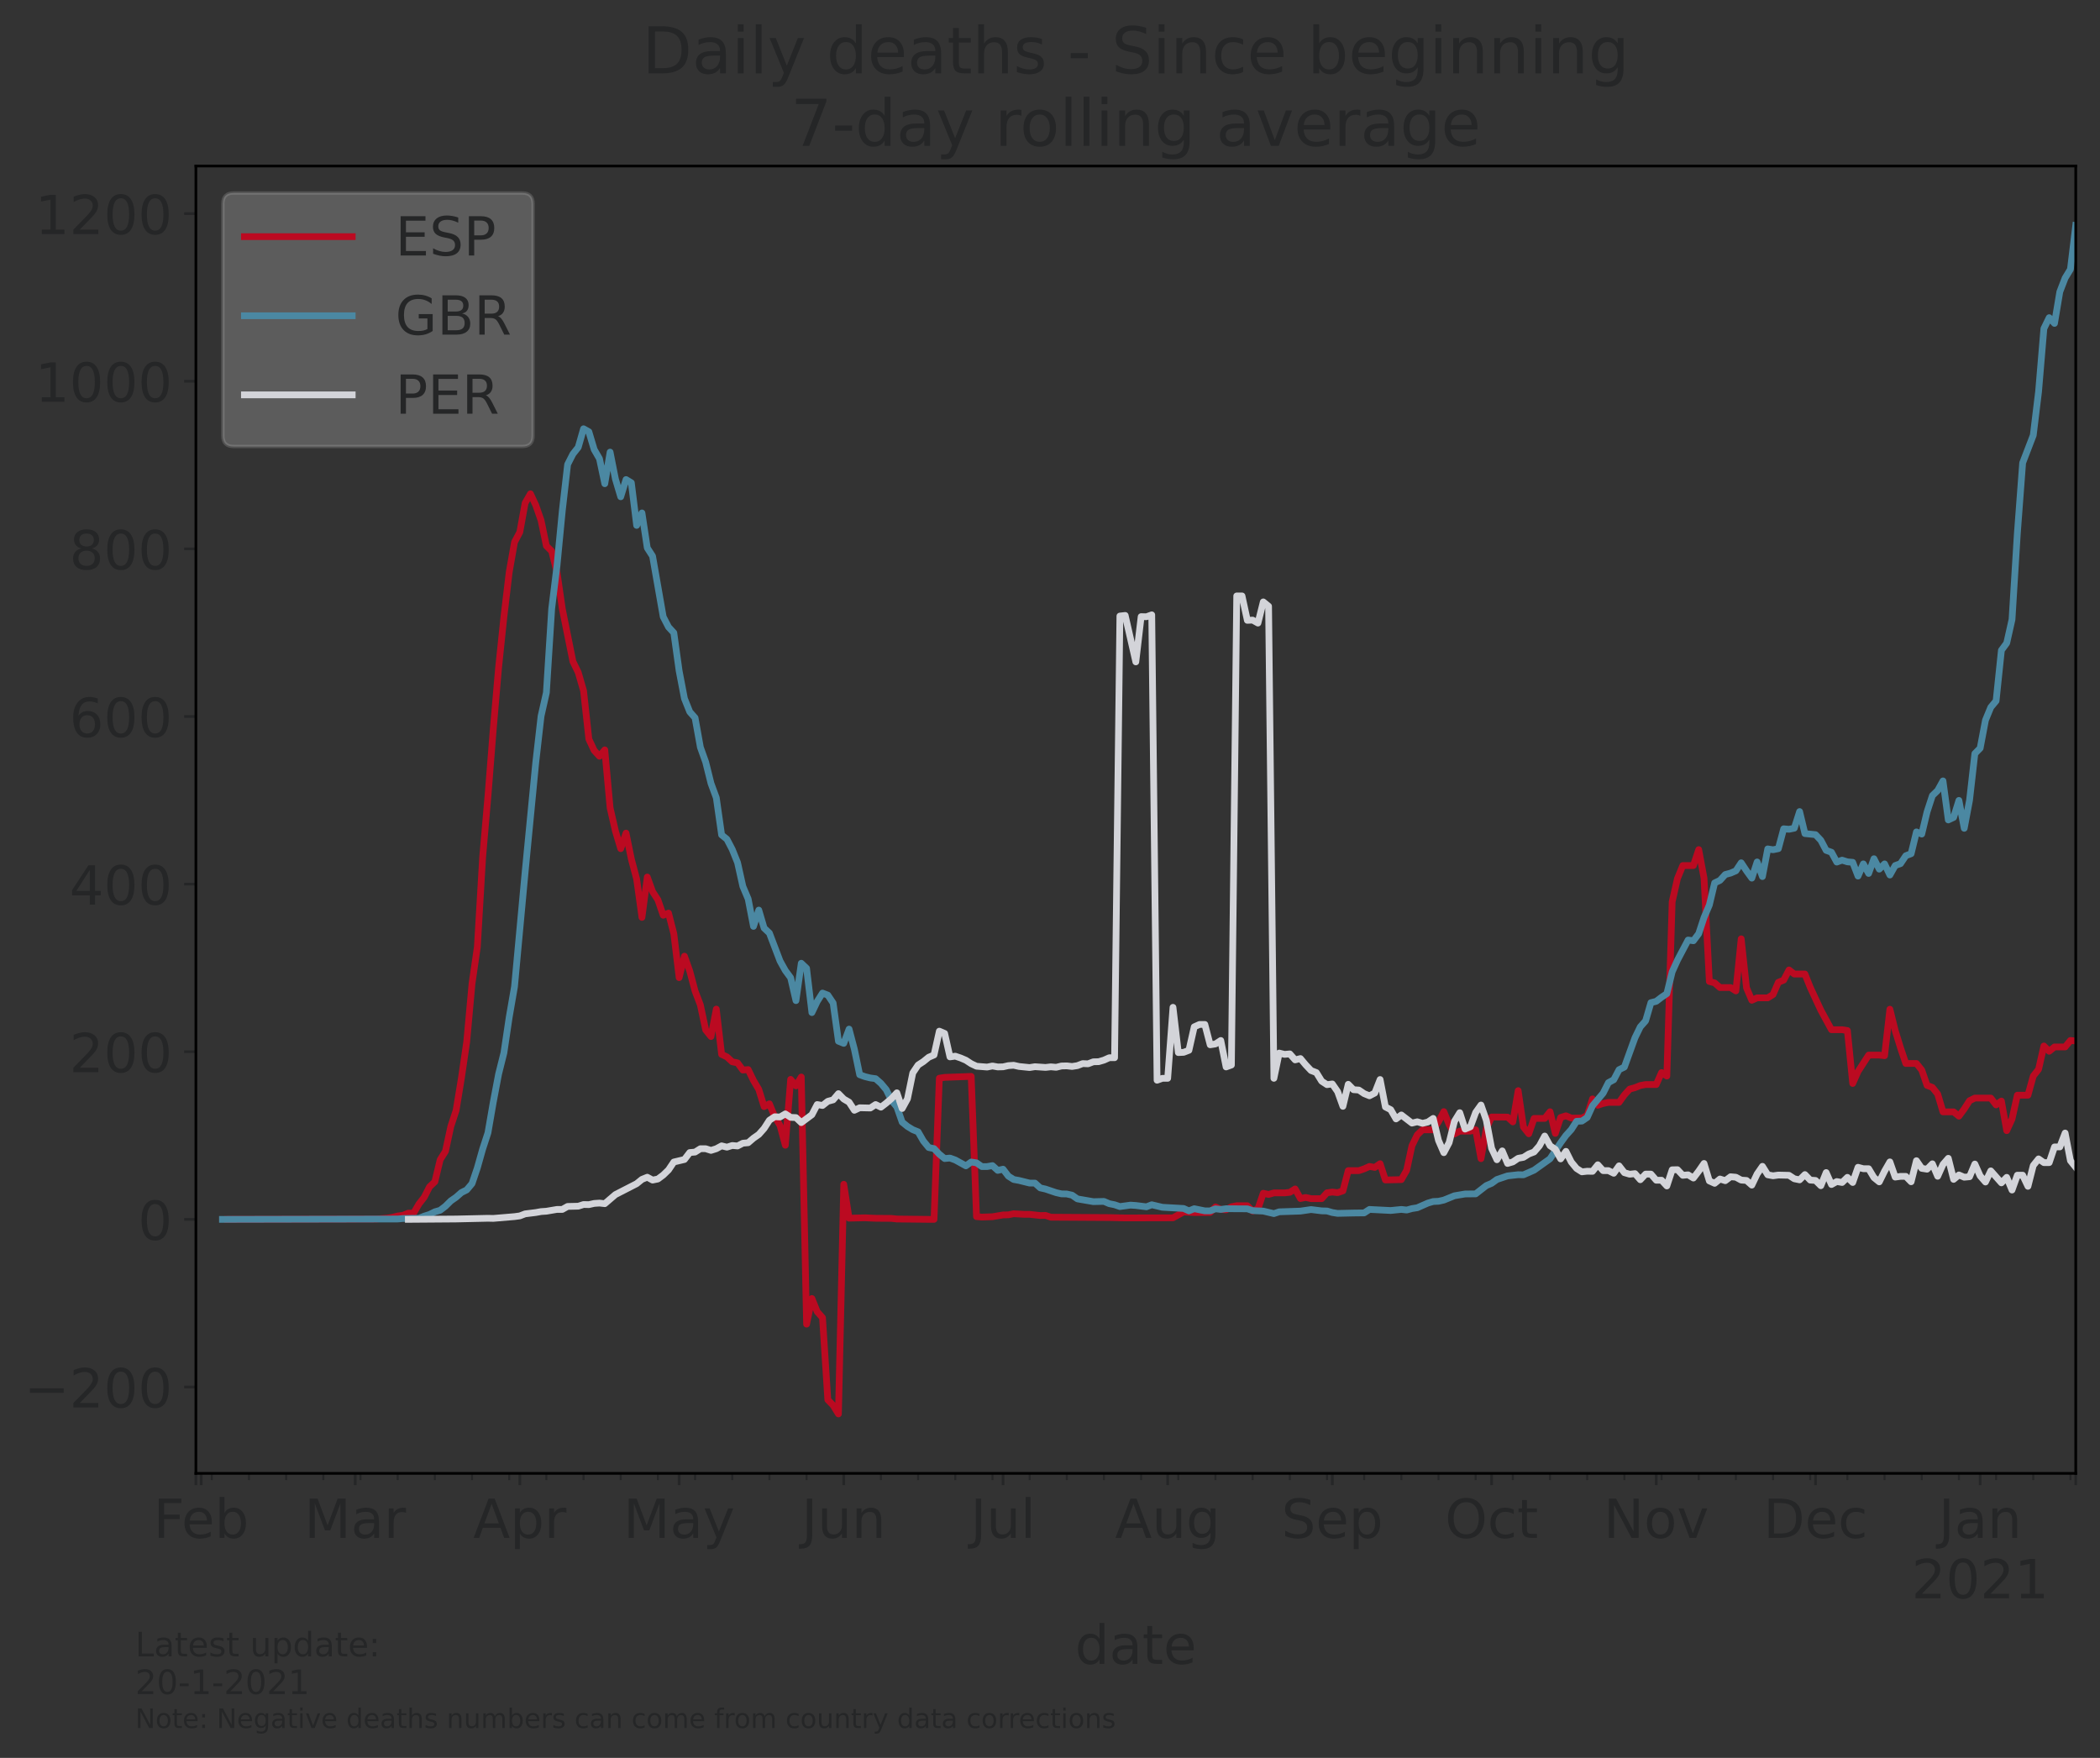 <?xml version="1.0" encoding="utf-8" standalone="no"?>
<!DOCTYPE svg PUBLIC "-//W3C//DTD SVG 1.1//EN"
  "http://www.w3.org/Graphics/SVG/1.1/DTD/svg11.dtd">
<!-- Created with matplotlib (https://matplotlib.org/) -->
<svg height="521.833pt" version="1.1" viewBox="0 0 623.347 521.833" width="623.347pt" xmlns="http://www.w3.org/2000/svg" xmlns:xlink="http://www.w3.org/1999/xlink">
 <rect x="0" y="0" width="623.347" height="521.833" fill="#333333" stroke="none"/>
 <defs>
  <style type="text/css">*{stroke-linecap:butt;stroke-linejoin:round;}</style>
 </defs>
 <g id="figure_1">
  <g id="patch_1">
   <path d="M 0 521.833 
L 623.347 521.833 
L 623.347 0 
L 0 0 
z
" style="fill:none;"/>
  </g>
  <g id="axes_1">
   <g id="patch_2">
    <path d="M 58.148 437.369 
L 616.148 437.369 
L 616.148 49.289 
L 58.148 49.289 
z
" style="fill:none;"/>
   </g>
   <g id="matplotlib.axis_1">
    <g id="xtick_1">
     <g id="line2d_1">
      <defs>
       <path d="M 0 0 
L 0 3.5 
" id="m0d8003965b" style="stroke:#252627;stroke-width:0.8;"/>
      </defs>
      <g>
       <use style="fill:#252627;stroke:#252627;stroke-width:0.8;" x="58.148" xlink:href="#m0d8003965b" y="437.369"/>
      </g>
     </g>
    </g>
    <g id="xtick_2">
     <g id="line2d_2">
      <g>
       <use style="fill:#252627;stroke:#252627;stroke-width:0.8;" x="59.724" xlink:href="#m0d8003965b" y="437.369"/>
      </g>
     </g>
     <g id="text_1">
      <!-- Feb -->
      <g style="fill:#252627;" transform="translate(45.561 456.526)scale(0.16 -0.16)">
       <defs>
        <path d="M 9.812 72.906 
L 51.703 72.906 
L 51.703 64.594 
L 19.672 64.594 
L 19.672 43.109 
L 48.578 43.109 
L 48.578 34.812 
L 19.672 34.812 
L 19.672 0 
L 9.812 0 
z
" id="DejaVuSans-70"/>
        <path d="M 56.203 29.594 
L 56.203 25.203 
L 14.891 25.203 
Q 15.484 15.922 20.484 11.062 
Q 25.484 6.203 34.422 6.203 
Q 39.594 6.203 44.453 7.469 
Q 49.312 8.734 54.109 11.281 
L 54.109 2.781 
Q 49.266 0.734 44.188 -0.344 
Q 39.109 -1.422 33.891 -1.422 
Q 20.797 -1.422 13.156 6.188 
Q 5.516 13.812 5.516 26.812 
Q 5.516 40.234 12.766 48.109 
Q 20.016 56 32.328 56 
Q 43.359 56 49.781 48.891 
Q 56.203 41.797 56.203 29.594 
z
M 47.219 32.234 
Q 47.125 39.594 43.094 43.984 
Q 39.062 48.391 32.422 48.391 
Q 24.906 48.391 20.391 44.141 
Q 15.875 39.891 15.188 32.172 
z
" id="DejaVuSans-101"/>
        <path d="M 48.688 27.297 
Q 48.688 37.203 44.609 42.844 
Q 40.531 48.484 33.406 48.484 
Q 26.266 48.484 22.188 42.844 
Q 18.109 37.203 18.109 27.297 
Q 18.109 17.391 22.188 11.75 
Q 26.266 6.109 33.406 6.109 
Q 40.531 6.109 44.609 11.75 
Q 48.688 17.391 48.688 27.297 
z
M 18.109 46.391 
Q 20.953 51.266 25.266 53.625 
Q 29.594 56 35.594 56 
Q 45.562 56 51.781 48.094 
Q 58.016 40.188 58.016 27.297 
Q 58.016 14.406 51.781 6.484 
Q 45.562 -1.422 35.594 -1.422 
Q 29.594 -1.422 25.266 0.953 
Q 20.953 3.328 18.109 8.203 
L 18.109 0 
L 9.078 0 
L 9.078 75.984 
L 18.109 75.984 
z
" id="DejaVuSans-98"/>
       </defs>
       <use xlink:href="#DejaVuSans-70"/>
       <use x="52.02" xlink:href="#DejaVuSans-101"/>
       <use x="113.543" xlink:href="#DejaVuSans-98"/>
      </g>
     </g>
    </g>
    <g id="xtick_3">
     <g id="line2d_3">
      <g>
       <use style="fill:#252627;stroke:#252627;stroke-width:0.8;" x="105.436" xlink:href="#m0d8003965b" y="437.369"/>
      </g>
     </g>
     <g id="text_2">
      <!-- Mar -->
      <g style="fill:#252627;" transform="translate(90.342 456.526)scale(0.16 -0.16)">
       <defs>
        <path d="M 9.812 72.906 
L 24.516 72.906 
L 43.109 23.297 
L 61.812 72.906 
L 76.516 72.906 
L 76.516 0 
L 66.891 0 
L 66.891 64.016 
L 48.094 14.016 
L 38.188 14.016 
L 19.391 64.016 
L 19.391 0 
L 9.812 0 
z
" id="DejaVuSans-77"/>
        <path d="M 34.281 27.484 
Q 23.391 27.484 19.188 25 
Q 14.984 22.516 14.984 16.5 
Q 14.984 11.719 18.141 8.906 
Q 21.297 6.109 26.703 6.109 
Q 34.188 6.109 38.703 11.406 
Q 43.219 16.703 43.219 25.484 
L 43.219 27.484 
z
M 52.203 31.203 
L 52.203 0 
L 43.219 0 
L 43.219 8.297 
Q 40.141 3.328 35.547 0.953 
Q 30.953 -1.422 24.312 -1.422 
Q 15.922 -1.422 10.953 3.297 
Q 6 8.016 6 15.922 
Q 6 25.141 12.172 29.828 
Q 18.359 34.516 30.609 34.516 
L 43.219 34.516 
L 43.219 35.406 
Q 43.219 41.609 39.141 45 
Q 35.062 48.391 27.688 48.391 
Q 23 48.391 18.547 47.266 
Q 14.109 46.141 10.016 43.891 
L 10.016 52.203 
Q 14.938 54.109 19.578 55.047 
Q 24.219 56 28.609 56 
Q 40.484 56 46.344 49.844 
Q 52.203 43.703 52.203 31.203 
z
" id="DejaVuSans-97"/>
        <path d="M 41.109 46.297 
Q 39.594 47.172 37.812 47.578 
Q 36.031 48 33.891 48 
Q 26.266 48 22.188 43.047 
Q 18.109 38.094 18.109 28.812 
L 18.109 0 
L 9.078 0 
L 9.078 54.688 
L 18.109 54.688 
L 18.109 46.188 
Q 20.953 51.172 25.484 53.578 
Q 30.031 56 36.531 56 
Q 37.453 56 38.578 55.875 
Q 39.703 55.766 41.062 55.516 
z
" id="DejaVuSans-114"/>
       </defs>
       <use xlink:href="#DejaVuSans-77"/>
       <use x="86.279" xlink:href="#DejaVuSans-97"/>
       <use x="147.559" xlink:href="#DejaVuSans-114"/>
      </g>
     </g>
    </g>
    <g id="xtick_4">
     <g id="line2d_4">
      <g>
       <use style="fill:#252627;stroke:#252627;stroke-width:0.8;" x="154.3" xlink:href="#m0d8003965b" y="437.369"/>
      </g>
     </g>
     <g id="text_3">
      <!-- Apr -->
      <g style="fill:#252627;" transform="translate(140.46 456.526)scale(0.16 -0.16)">
       <defs>
        <path d="M 34.188 63.188 
L 20.797 26.906 
L 47.609 26.906 
z
M 28.609 72.906 
L 39.797 72.906 
L 67.578 0 
L 57.328 0 
L 50.688 18.703 
L 17.828 18.703 
L 11.188 0 
L 0.781 0 
z
" id="DejaVuSans-65"/>
        <path d="M 18.109 8.203 
L 18.109 -20.797 
L 9.078 -20.797 
L 9.078 54.688 
L 18.109 54.688 
L 18.109 46.391 
Q 20.953 51.266 25.266 53.625 
Q 29.594 56 35.594 56 
Q 45.562 56 51.781 48.094 
Q 58.016 40.188 58.016 27.297 
Q 58.016 14.406 51.781 6.484 
Q 45.562 -1.422 35.594 -1.422 
Q 29.594 -1.422 25.266 0.953 
Q 20.953 3.328 18.109 8.203 
z
M 48.688 27.297 
Q 48.688 37.203 44.609 42.844 
Q 40.531 48.484 33.406 48.484 
Q 26.266 48.484 22.188 42.844 
Q 18.109 37.203 18.109 27.297 
Q 18.109 17.391 22.188 11.75 
Q 26.266 6.109 33.406 6.109 
Q 40.531 6.109 44.609 11.75 
Q 48.688 17.391 48.688 27.297 
z
" id="DejaVuSans-112"/>
       </defs>
       <use xlink:href="#DejaVuSans-65"/>
       <use x="68.408" xlink:href="#DejaVuSans-112"/>
       <use x="131.885" xlink:href="#DejaVuSans-114"/>
      </g>
     </g>
    </g>
    <g id="xtick_5">
     <g id="line2d_5">
      <g>
       <use style="fill:#252627;stroke:#252627;stroke-width:0.8;" x="201.588" xlink:href="#m0d8003965b" y="437.369"/>
      </g>
     </g>
     <g id="text_4">
      <!-- May -->
      <g style="fill:#252627;" transform="translate(185.048 456.526)scale(0.16 -0.16)">
       <defs>
        <path d="M 32.172 -5.078 
Q 28.375 -14.844 24.75 -17.812 
Q 21.141 -20.797 15.094 -20.797 
L 7.906 -20.797 
L 7.906 -13.281 
L 13.188 -13.281 
Q 16.891 -13.281 18.938 -11.516 
Q 21 -9.766 23.484 -3.219 
L 25.094 0.875 
L 2.984 54.688 
L 12.5 54.688 
L 29.594 11.922 
L 46.688 54.688 
L 56.203 54.688 
z
" id="DejaVuSans-121"/>
       </defs>
       <use xlink:href="#DejaVuSans-77"/>
       <use x="86.279" xlink:href="#DejaVuSans-97"/>
       <use x="147.559" xlink:href="#DejaVuSans-121"/>
      </g>
     </g>
    </g>
    <g id="xtick_6">
     <g id="line2d_6">
      <g>
       <use style="fill:#252627;stroke:#252627;stroke-width:0.8;" x="250.453" xlink:href="#m0d8003965b" y="437.369"/>
      </g>
     </g>
     <g id="text_5">
      <!-- Jun -->
      <g style="fill:#252627;" transform="translate(237.953 456.526)scale(0.16 -0.16)">
       <defs>
        <path d="M 9.812 72.906 
L 19.672 72.906 
L 19.672 5.078 
Q 19.672 -8.109 14.672 -14.062 
Q 9.672 -20.016 -1.422 -20.016 
L -5.172 -20.016 
L -5.172 -11.719 
L -2.094 -11.719 
Q 4.438 -11.719 7.125 -8.047 
Q 9.812 -4.391 9.812 5.078 
z
" id="DejaVuSans-74"/>
        <path d="M 8.5 21.578 
L 8.5 54.688 
L 17.484 54.688 
L 17.484 21.922 
Q 17.484 14.156 20.5 10.266 
Q 23.531 6.391 29.594 6.391 
Q 36.859 6.391 41.078 11.031 
Q 45.312 15.672 45.312 23.688 
L 45.312 54.688 
L 54.297 54.688 
L 54.297 0 
L 45.312 0 
L 45.312 8.406 
Q 42.047 3.422 37.719 1 
Q 33.406 -1.422 27.688 -1.422 
Q 18.266 -1.422 13.375 4.438 
Q 8.5 10.297 8.5 21.578 
z
M 31.109 56 
z
" id="DejaVuSans-117"/>
        <path d="M 54.891 33.016 
L 54.891 0 
L 45.906 0 
L 45.906 32.719 
Q 45.906 40.484 42.875 44.328 
Q 39.844 48.188 33.797 48.188 
Q 26.516 48.188 22.312 43.547 
Q 18.109 38.922 18.109 30.906 
L 18.109 0 
L 9.078 0 
L 9.078 54.688 
L 18.109 54.688 
L 18.109 46.188 
Q 21.344 51.125 25.703 53.562 
Q 30.078 56 35.797 56 
Q 45.219 56 50.047 50.172 
Q 54.891 44.344 54.891 33.016 
z
" id="DejaVuSans-110"/>
       </defs>
       <use xlink:href="#DejaVuSans-74"/>
       <use x="29.492" xlink:href="#DejaVuSans-117"/>
       <use x="92.871" xlink:href="#DejaVuSans-110"/>
      </g>
     </g>
    </g>
    <g id="xtick_7">
     <g id="line2d_7">
      <g>
       <use style="fill:#252627;stroke:#252627;stroke-width:0.8;" x="297.741" xlink:href="#m0d8003965b" y="437.369"/>
      </g>
     </g>
     <g id="text_6">
      <!-- Jul -->
      <g style="fill:#252627;" transform="translate(288.088 456.526)scale(0.16 -0.16)">
       <defs>
        <path d="M 9.422 75.984 
L 18.406 75.984 
L 18.406 0 
L 9.422 0 
z
" id="DejaVuSans-108"/>
       </defs>
       <use xlink:href="#DejaVuSans-74"/>
       <use x="29.492" xlink:href="#DejaVuSans-117"/>
       <use x="92.871" xlink:href="#DejaVuSans-108"/>
      </g>
     </g>
    </g>
    <g id="xtick_8">
     <g id="line2d_8">
      <g>
       <use style="fill:#252627;stroke:#252627;stroke-width:0.8;" x="346.605" xlink:href="#m0d8003965b" y="437.369"/>
      </g>
     </g>
     <g id="text_7">
      <!-- Aug -->
      <g style="fill:#252627;" transform="translate(330.984 456.526)scale(0.16 -0.16)">
       <defs>
        <path d="M 45.406 27.984 
Q 45.406 37.75 41.375 43.109 
Q 37.359 48.484 30.078 48.484 
Q 22.859 48.484 18.828 43.109 
Q 14.797 37.75 14.797 27.984 
Q 14.797 18.266 18.828 12.891 
Q 22.859 7.516 30.078 7.516 
Q 37.359 7.516 41.375 12.891 
Q 45.406 18.266 45.406 27.984 
z
M 54.391 6.781 
Q 54.391 -7.172 48.188 -13.984 
Q 42 -20.797 29.203 -20.797 
Q 24.469 -20.797 20.266 -20.094 
Q 16.062 -19.391 12.109 -17.922 
L 12.109 -9.188 
Q 16.062 -11.328 19.922 -12.344 
Q 23.781 -13.375 27.781 -13.375 
Q 36.625 -13.375 41.016 -8.766 
Q 45.406 -4.156 45.406 5.172 
L 45.406 9.625 
Q 42.625 4.781 38.281 2.391 
Q 33.938 0 27.875 0 
Q 17.828 0 11.672 7.656 
Q 5.516 15.328 5.516 27.984 
Q 5.516 40.672 11.672 48.328 
Q 17.828 56 27.875 56 
Q 33.938 56 38.281 53.609 
Q 42.625 51.219 45.406 46.391 
L 45.406 54.688 
L 54.391 54.688 
z
" id="DejaVuSans-103"/>
       </defs>
       <use xlink:href="#DejaVuSans-65"/>
       <use x="68.408" xlink:href="#DejaVuSans-117"/>
       <use x="131.787" xlink:href="#DejaVuSans-103"/>
      </g>
     </g>
    </g>
    <g id="xtick_9">
     <g id="line2d_9">
      <g>
       <use style="fill:#252627;stroke:#252627;stroke-width:0.8;" x="395.47" xlink:href="#m0d8003965b" y="437.369"/>
      </g>
     </g>
     <g id="text_8">
      <!-- Sep -->
      <g style="fill:#252627;" transform="translate(380.39 456.526)scale(0.16 -0.16)">
       <defs>
        <path d="M 53.516 70.516 
L 53.516 60.891 
Q 47.906 63.578 42.922 64.891 
Q 37.938 66.219 33.297 66.219 
Q 25.25 66.219 20.875 63.094 
Q 16.5 59.969 16.5 54.203 
Q 16.5 49.359 19.406 46.891 
Q 22.312 44.438 30.422 42.922 
L 36.375 41.703 
Q 47.406 39.594 52.656 34.297 
Q 57.906 29 57.906 20.125 
Q 57.906 9.516 50.797 4.047 
Q 43.703 -1.422 29.984 -1.422 
Q 24.812 -1.422 18.969 -0.25 
Q 13.141 0.922 6.891 3.219 
L 6.891 13.375 
Q 12.891 10.016 18.656 8.297 
Q 24.422 6.594 29.984 6.594 
Q 38.422 6.594 43.016 9.906 
Q 47.609 13.234 47.609 19.391 
Q 47.609 24.75 44.312 27.781 
Q 41.016 30.812 33.5 32.328 
L 27.484 33.5 
Q 16.453 35.688 11.516 40.375 
Q 6.594 45.062 6.594 53.422 
Q 6.594 63.094 13.406 68.656 
Q 20.219 74.219 32.172 74.219 
Q 37.312 74.219 42.625 73.281 
Q 47.953 72.359 53.516 70.516 
z
" id="DejaVuSans-83"/>
       </defs>
       <use xlink:href="#DejaVuSans-83"/>
       <use x="63.477" xlink:href="#DejaVuSans-101"/>
       <use x="125" xlink:href="#DejaVuSans-112"/>
      </g>
     </g>
    </g>
    <g id="xtick_10">
     <g id="line2d_10">
      <g>
       <use style="fill:#252627;stroke:#252627;stroke-width:0.8;" x="442.758" xlink:href="#m0d8003965b" y="437.369"/>
      </g>
     </g>
     <g id="text_9">
      <!-- Oct -->
      <g style="fill:#252627;" transform="translate(428.925 456.526)scale(0.16 -0.16)">
       <defs>
        <path d="M 39.406 66.219 
Q 28.656 66.219 22.328 58.203 
Q 16.016 50.203 16.016 36.375 
Q 16.016 22.609 22.328 14.594 
Q 28.656 6.594 39.406 6.594 
Q 50.141 6.594 56.422 14.594 
Q 62.703 22.609 62.703 36.375 
Q 62.703 50.203 56.422 58.203 
Q 50.141 66.219 39.406 66.219 
z
M 39.406 74.219 
Q 54.734 74.219 63.906 63.938 
Q 73.094 53.656 73.094 36.375 
Q 73.094 19.141 63.906 8.859 
Q 54.734 -1.422 39.406 -1.422 
Q 24.031 -1.422 14.812 8.828 
Q 5.609 19.094 5.609 36.375 
Q 5.609 53.656 14.812 63.938 
Q 24.031 74.219 39.406 74.219 
z
" id="DejaVuSans-79"/>
        <path d="M 48.781 52.594 
L 48.781 44.188 
Q 44.969 46.297 41.141 47.344 
Q 37.312 48.391 33.406 48.391 
Q 24.656 48.391 19.812 42.844 
Q 14.984 37.312 14.984 27.297 
Q 14.984 17.281 19.812 11.734 
Q 24.656 6.203 33.406 6.203 
Q 37.312 6.203 41.141 7.25 
Q 44.969 8.297 48.781 10.406 
L 48.781 2.094 
Q 45.016 0.344 40.984 -0.531 
Q 36.969 -1.422 32.422 -1.422 
Q 20.062 -1.422 12.781 6.344 
Q 5.516 14.109 5.516 27.297 
Q 5.516 40.672 12.859 48.328 
Q 20.219 56 33.016 56 
Q 37.156 56 41.109 55.141 
Q 45.062 54.297 48.781 52.594 
z
" id="DejaVuSans-99"/>
        <path d="M 18.312 70.219 
L 18.312 54.688 
L 36.812 54.688 
L 36.812 47.703 
L 18.312 47.703 
L 18.312 18.016 
Q 18.312 11.328 20.141 9.422 
Q 21.969 7.516 27.594 7.516 
L 36.812 7.516 
L 36.812 0 
L 27.594 0 
Q 17.188 0 13.234 3.875 
Q 9.281 7.766 9.281 18.016 
L 9.281 47.703 
L 2.688 47.703 
L 2.688 54.688 
L 9.281 54.688 
L 9.281 70.219 
z
" id="DejaVuSans-116"/>
       </defs>
       <use xlink:href="#DejaVuSans-79"/>
       <use x="78.711" xlink:href="#DejaVuSans-99"/>
       <use x="133.691" xlink:href="#DejaVuSans-116"/>
      </g>
     </g>
    </g>
    <g id="xtick_11">
     <g id="line2d_11">
      <g>
       <use style="fill:#252627;stroke:#252627;stroke-width:0.8;" x="491.622" xlink:href="#m0d8003965b" y="437.369"/>
      </g>
     </g>
     <g id="text_10">
      <!-- Nov -->
      <g style="fill:#252627;" transform="translate(476.007 456.526)scale(0.16 -0.16)">
       <defs>
        <path d="M 9.812 72.906 
L 23.094 72.906 
L 55.422 11.922 
L 55.422 72.906 
L 64.984 72.906 
L 64.984 0 
L 51.703 0 
L 19.391 60.984 
L 19.391 0 
L 9.812 0 
z
" id="DejaVuSans-78"/>
        <path d="M 30.609 48.391 
Q 23.391 48.391 19.188 42.75 
Q 14.984 37.109 14.984 27.297 
Q 14.984 17.484 19.156 11.844 
Q 23.344 6.203 30.609 6.203 
Q 37.797 6.203 41.984 11.859 
Q 46.188 17.531 46.188 27.297 
Q 46.188 37.016 41.984 42.703 
Q 37.797 48.391 30.609 48.391 
z
M 30.609 56 
Q 42.328 56 49.016 48.375 
Q 55.719 40.766 55.719 27.297 
Q 55.719 13.875 49.016 6.219 
Q 42.328 -1.422 30.609 -1.422 
Q 18.844 -1.422 12.172 6.219 
Q 5.516 13.875 5.516 27.297 
Q 5.516 40.766 12.172 48.375 
Q 18.844 56 30.609 56 
z
" id="DejaVuSans-111"/>
        <path d="M 2.984 54.688 
L 12.5 54.688 
L 29.594 8.797 
L 46.688 54.688 
L 56.203 54.688 
L 35.688 0 
L 23.484 0 
z
" id="DejaVuSans-118"/>
       </defs>
       <use xlink:href="#DejaVuSans-78"/>
       <use x="74.805" xlink:href="#DejaVuSans-111"/>
       <use x="135.986" xlink:href="#DejaVuSans-118"/>
      </g>
     </g>
    </g>
    <g id="xtick_12">
     <g id="line2d_12">
      <g>
       <use style="fill:#252627;stroke:#252627;stroke-width:0.8;" x="538.91" xlink:href="#m0d8003965b" y="437.369"/>
      </g>
     </g>
     <g id="text_11">
      <!-- Dec -->
      <g style="fill:#252627;" transform="translate(523.429 456.526)scale(0.16 -0.16)">
       <defs>
        <path d="M 19.672 64.797 
L 19.672 8.109 
L 31.594 8.109 
Q 46.688 8.109 53.688 14.938 
Q 60.688 21.781 60.688 36.531 
Q 60.688 51.172 53.688 57.984 
Q 46.688 64.797 31.594 64.797 
z
M 9.812 72.906 
L 30.078 72.906 
Q 51.266 72.906 61.172 64.094 
Q 71.094 55.281 71.094 36.531 
Q 71.094 17.672 61.125 8.828 
Q 51.172 0 30.078 0 
L 9.812 0 
z
" id="DejaVuSans-68"/>
       </defs>
       <use xlink:href="#DejaVuSans-68"/>
       <use x="77.002" xlink:href="#DejaVuSans-101"/>
       <use x="138.525" xlink:href="#DejaVuSans-99"/>
      </g>
     </g>
    </g>
    <g id="xtick_13">
     <g id="line2d_13">
      <g>
       <use style="fill:#252627;stroke:#252627;stroke-width:0.8;" x="587.775" xlink:href="#m0d8003965b" y="437.369"/>
      </g>
     </g>
     <g id="text_12">
      <!-- Jan -->
      <g style="fill:#252627;" transform="translate(575.442 456.526)scale(0.16 -0.16)">
       <use xlink:href="#DejaVuSans-74"/>
       <use x="29.492" xlink:href="#DejaVuSans-97"/>
       <use x="90.771" xlink:href="#DejaVuSans-110"/>
      </g>
      <!-- 2021 -->
      <g style="fill:#252627;" transform="translate(567.415 474.443)scale(0.16 -0.16)">
       <defs>
        <path d="M 19.188 8.297 
L 53.609 8.297 
L 53.609 0 
L 7.328 0 
L 7.328 8.297 
Q 12.938 14.109 22.625 23.891 
Q 32.328 33.688 34.812 36.531 
Q 39.547 41.844 41.422 45.531 
Q 43.312 49.219 43.312 52.781 
Q 43.312 58.594 39.234 62.25 
Q 35.156 65.922 28.609 65.922 
Q 23.969 65.922 18.812 64.312 
Q 13.672 62.703 7.812 59.422 
L 7.812 69.391 
Q 13.766 71.781 18.938 73 
Q 24.125 74.219 28.422 74.219 
Q 39.75 74.219 46.484 68.547 
Q 53.219 62.891 53.219 53.422 
Q 53.219 48.922 51.531 44.891 
Q 49.859 40.875 45.406 35.406 
Q 44.188 33.984 37.641 27.219 
Q 31.109 20.453 19.188 8.297 
z
" id="DejaVuSans-50"/>
        <path d="M 31.781 66.406 
Q 24.172 66.406 20.328 58.906 
Q 16.5 51.422 16.5 36.375 
Q 16.5 21.391 20.328 13.891 
Q 24.172 6.391 31.781 6.391 
Q 39.453 6.391 43.281 13.891 
Q 47.125 21.391 47.125 36.375 
Q 47.125 51.422 43.281 58.906 
Q 39.453 66.406 31.781 66.406 
z
M 31.781 74.219 
Q 44.047 74.219 50.516 64.516 
Q 56.984 54.828 56.984 36.375 
Q 56.984 17.969 50.516 8.266 
Q 44.047 -1.422 31.781 -1.422 
Q 19.531 -1.422 13.062 8.266 
Q 6.594 17.969 6.594 36.375 
Q 6.594 54.828 13.062 64.516 
Q 19.531 74.219 31.781 74.219 
z
" id="DejaVuSans-48"/>
        <path d="M 12.406 8.297 
L 28.516 8.297 
L 28.516 63.922 
L 10.984 60.406 
L 10.984 69.391 
L 28.422 72.906 
L 38.281 72.906 
L 38.281 8.297 
L 54.391 8.297 
L 54.391 0 
L 12.406 0 
z
" id="DejaVuSans-49"/>
       </defs>
       <use xlink:href="#DejaVuSans-50"/>
       <use x="63.623" xlink:href="#DejaVuSans-48"/>
       <use x="127.246" xlink:href="#DejaVuSans-50"/>
       <use x="190.869" xlink:href="#DejaVuSans-49"/>
      </g>
     </g>
    </g>
    <g id="xtick_14">
     <g id="line2d_14">
      <g>
       <use style="fill:#252627;stroke:#252627;stroke-width:0.8;" x="616.148" xlink:href="#m0d8003965b" y="437.369"/>
      </g>
     </g>
    </g>
    <g id="xtick_15">
     <g id="line2d_15">
      <defs>
       <path d="M 0 0 
L 0 2 
" id="mab7e1fbd69" style="stroke:#252627;stroke-width:0.6;"/>
      </defs>
      <g>
       <use style="fill:#252627;stroke:#252627;stroke-width:0.6;" x="62.876" xlink:href="#mab7e1fbd69" y="437.369"/>
      </g>
     </g>
    </g>
    <g id="xtick_16">
     <g id="line2d_16">
      <g>
       <use style="fill:#252627;stroke:#252627;stroke-width:0.6;" x="73.91" xlink:href="#mab7e1fbd69" y="437.369"/>
      </g>
     </g>
    </g>
    <g id="xtick_17">
     <g id="line2d_17">
      <g>
       <use style="fill:#252627;stroke:#252627;stroke-width:0.6;" x="84.944" xlink:href="#mab7e1fbd69" y="437.369"/>
      </g>
     </g>
    </g>
    <g id="xtick_18">
     <g id="line2d_18">
      <g>
       <use style="fill:#252627;stroke:#252627;stroke-width:0.6;" x="95.978" xlink:href="#mab7e1fbd69" y="437.369"/>
      </g>
     </g>
    </g>
    <g id="xtick_19">
     <g id="line2d_19">
      <g>
       <use style="fill:#252627;stroke:#252627;stroke-width:0.6;" x="107.012" xlink:href="#mab7e1fbd69" y="437.369"/>
      </g>
     </g>
    </g>
    <g id="xtick_20">
     <g id="line2d_20">
      <g>
       <use style="fill:#252627;stroke:#252627;stroke-width:0.6;" x="118.046" xlink:href="#mab7e1fbd69" y="437.369"/>
      </g>
     </g>
    </g>
    <g id="xtick_21">
     <g id="line2d_21">
      <g>
       <use style="fill:#252627;stroke:#252627;stroke-width:0.6;" x="129.08" xlink:href="#mab7e1fbd69" y="437.369"/>
      </g>
     </g>
    </g>
    <g id="xtick_22">
     <g id="line2d_22">
      <g>
       <use style="fill:#252627;stroke:#252627;stroke-width:0.6;" x="140.114" xlink:href="#mab7e1fbd69" y="437.369"/>
      </g>
     </g>
    </g>
    <g id="xtick_23">
     <g id="line2d_23">
      <g>
       <use style="fill:#252627;stroke:#252627;stroke-width:0.6;" x="151.148" xlink:href="#mab7e1fbd69" y="437.369"/>
      </g>
     </g>
    </g>
    <g id="xtick_24">
     <g id="line2d_24">
      <g>
       <use style="fill:#252627;stroke:#252627;stroke-width:0.6;" x="162.181" xlink:href="#mab7e1fbd69" y="437.369"/>
      </g>
     </g>
    </g>
    <g id="xtick_25">
     <g id="line2d_25">
      <g>
       <use style="fill:#252627;stroke:#252627;stroke-width:0.6;" x="173.215" xlink:href="#mab7e1fbd69" y="437.369"/>
      </g>
     </g>
    </g>
    <g id="xtick_26">
     <g id="line2d_26">
      <g>
       <use style="fill:#252627;stroke:#252627;stroke-width:0.6;" x="184.249" xlink:href="#mab7e1fbd69" y="437.369"/>
      </g>
     </g>
    </g>
    <g id="xtick_27">
     <g id="line2d_27">
      <g>
       <use style="fill:#252627;stroke:#252627;stroke-width:0.6;" x="195.283" xlink:href="#mab7e1fbd69" y="437.369"/>
      </g>
     </g>
    </g>
    <g id="xtick_28">
     <g id="line2d_28">
      <g>
       <use style="fill:#252627;stroke:#252627;stroke-width:0.6;" x="206.317" xlink:href="#mab7e1fbd69" y="437.369"/>
      </g>
     </g>
    </g>
    <g id="xtick_29">
     <g id="line2d_29">
      <g>
       <use style="fill:#252627;stroke:#252627;stroke-width:0.6;" x="217.351" xlink:href="#mab7e1fbd69" y="437.369"/>
      </g>
     </g>
    </g>
    <g id="xtick_30">
     <g id="line2d_30">
      <g>
       <use style="fill:#252627;stroke:#252627;stroke-width:0.6;" x="228.385" xlink:href="#mab7e1fbd69" y="437.369"/>
      </g>
     </g>
    </g>
    <g id="xtick_31">
     <g id="line2d_31">
      <g>
       <use style="fill:#252627;stroke:#252627;stroke-width:0.6;" x="239.419" xlink:href="#mab7e1fbd69" y="437.369"/>
      </g>
     </g>
    </g>
    <g id="xtick_32">
     <g id="line2d_32">
      <g>
       <use style="fill:#252627;stroke:#252627;stroke-width:0.6;" x="261.486" xlink:href="#mab7e1fbd69" y="437.369"/>
      </g>
     </g>
    </g>
    <g id="xtick_33">
     <g id="line2d_33">
      <g>
       <use style="fill:#252627;stroke:#252627;stroke-width:0.6;" x="272.52" xlink:href="#mab7e1fbd69" y="437.369"/>
      </g>
     </g>
    </g>
    <g id="xtick_34">
     <g id="line2d_34">
      <g>
       <use style="fill:#252627;stroke:#252627;stroke-width:0.6;" x="283.554" xlink:href="#mab7e1fbd69" y="437.369"/>
      </g>
     </g>
    </g>
    <g id="xtick_35">
     <g id="line2d_35">
      <g>
       <use style="fill:#252627;stroke:#252627;stroke-width:0.6;" x="294.588" xlink:href="#mab7e1fbd69" y="437.369"/>
      </g>
     </g>
    </g>
    <g id="xtick_36">
     <g id="line2d_36">
      <g>
       <use style="fill:#252627;stroke:#252627;stroke-width:0.6;" x="305.622" xlink:href="#mab7e1fbd69" y="437.369"/>
      </g>
     </g>
    </g>
    <g id="xtick_37">
     <g id="line2d_37">
      <g>
       <use style="fill:#252627;stroke:#252627;stroke-width:0.6;" x="316.656" xlink:href="#mab7e1fbd69" y="437.369"/>
      </g>
     </g>
    </g>
    <g id="xtick_38">
     <g id="line2d_38">
      <g>
       <use style="fill:#252627;stroke:#252627;stroke-width:0.6;" x="327.69" xlink:href="#mab7e1fbd69" y="437.369"/>
      </g>
     </g>
    </g>
    <g id="xtick_39">
     <g id="line2d_39">
      <g>
       <use style="fill:#252627;stroke:#252627;stroke-width:0.6;" x="338.724" xlink:href="#mab7e1fbd69" y="437.369"/>
      </g>
     </g>
    </g>
    <g id="xtick_40">
     <g id="line2d_40">
      <g>
       <use style="fill:#252627;stroke:#252627;stroke-width:0.6;" x="349.758" xlink:href="#mab7e1fbd69" y="437.369"/>
      </g>
     </g>
    </g>
    <g id="xtick_41">
     <g id="line2d_41">
      <g>
       <use style="fill:#252627;stroke:#252627;stroke-width:0.6;" x="360.792" xlink:href="#mab7e1fbd69" y="437.369"/>
      </g>
     </g>
    </g>
    <g id="xtick_42">
     <g id="line2d_42">
      <g>
       <use style="fill:#252627;stroke:#252627;stroke-width:0.6;" x="371.825" xlink:href="#mab7e1fbd69" y="437.369"/>
      </g>
     </g>
    </g>
    <g id="xtick_43">
     <g id="line2d_43">
      <g>
       <use style="fill:#252627;stroke:#252627;stroke-width:0.6;" x="382.859" xlink:href="#mab7e1fbd69" y="437.369"/>
      </g>
     </g>
    </g>
    <g id="xtick_44">
     <g id="line2d_44">
      <g>
       <use style="fill:#252627;stroke:#252627;stroke-width:0.6;" x="393.893" xlink:href="#mab7e1fbd69" y="437.369"/>
      </g>
     </g>
    </g>
    <g id="xtick_45">
     <g id="line2d_45">
      <g>
       <use style="fill:#252627;stroke:#252627;stroke-width:0.6;" x="404.927" xlink:href="#mab7e1fbd69" y="437.369"/>
      </g>
     </g>
    </g>
    <g id="xtick_46">
     <g id="line2d_46">
      <g>
       <use style="fill:#252627;stroke:#252627;stroke-width:0.6;" x="415.961" xlink:href="#mab7e1fbd69" y="437.369"/>
      </g>
     </g>
    </g>
    <g id="xtick_47">
     <g id="line2d_47">
      <g>
       <use style="fill:#252627;stroke:#252627;stroke-width:0.6;" x="426.995" xlink:href="#mab7e1fbd69" y="437.369"/>
      </g>
     </g>
    </g>
    <g id="xtick_48">
     <g id="line2d_48">
      <g>
       <use style="fill:#252627;stroke:#252627;stroke-width:0.6;" x="438.029" xlink:href="#mab7e1fbd69" y="437.369"/>
      </g>
     </g>
    </g>
    <g id="xtick_49">
     <g id="line2d_49">
      <g>
       <use style="fill:#252627;stroke:#252627;stroke-width:0.6;" x="449.063" xlink:href="#mab7e1fbd69" y="437.369"/>
      </g>
     </g>
    </g>
    <g id="xtick_50">
     <g id="line2d_50">
      <g>
       <use style="fill:#252627;stroke:#252627;stroke-width:0.6;" x="460.097" xlink:href="#mab7e1fbd69" y="437.369"/>
      </g>
     </g>
    </g>
    <g id="xtick_51">
     <g id="line2d_51">
      <g>
       <use style="fill:#252627;stroke:#252627;stroke-width:0.6;" x="471.131" xlink:href="#mab7e1fbd69" y="437.369"/>
      </g>
     </g>
    </g>
    <g id="xtick_52">
     <g id="line2d_52">
      <g>
       <use style="fill:#252627;stroke:#252627;stroke-width:0.6;" x="482.164" xlink:href="#mab7e1fbd69" y="437.369"/>
      </g>
     </g>
    </g>
    <g id="xtick_53">
     <g id="line2d_53">
      <g>
       <use style="fill:#252627;stroke:#252627;stroke-width:0.6;" x="493.198" xlink:href="#mab7e1fbd69" y="437.369"/>
      </g>
     </g>
    </g>
    <g id="xtick_54">
     <g id="line2d_54">
      <g>
       <use style="fill:#252627;stroke:#252627;stroke-width:0.6;" x="504.232" xlink:href="#mab7e1fbd69" y="437.369"/>
      </g>
     </g>
    </g>
    <g id="xtick_55">
     <g id="line2d_55">
      <g>
       <use style="fill:#252627;stroke:#252627;stroke-width:0.6;" x="515.266" xlink:href="#mab7e1fbd69" y="437.369"/>
      </g>
     </g>
    </g>
    <g id="xtick_56">
     <g id="line2d_56">
      <g>
       <use style="fill:#252627;stroke:#252627;stroke-width:0.6;" x="526.3" xlink:href="#mab7e1fbd69" y="437.369"/>
      </g>
     </g>
    </g>
    <g id="xtick_57">
     <g id="line2d_57">
      <g>
       <use style="fill:#252627;stroke:#252627;stroke-width:0.6;" x="537.334" xlink:href="#mab7e1fbd69" y="437.369"/>
      </g>
     </g>
    </g>
    <g id="xtick_58">
     <g id="line2d_58">
      <g>
       <use style="fill:#252627;stroke:#252627;stroke-width:0.6;" x="548.368" xlink:href="#mab7e1fbd69" y="437.369"/>
      </g>
     </g>
    </g>
    <g id="xtick_59">
     <g id="line2d_59">
      <g>
       <use style="fill:#252627;stroke:#252627;stroke-width:0.6;" x="559.402" xlink:href="#mab7e1fbd69" y="437.369"/>
      </g>
     </g>
    </g>
    <g id="xtick_60">
     <g id="line2d_60">
      <g>
       <use style="fill:#252627;stroke:#252627;stroke-width:0.6;" x="570.436" xlink:href="#mab7e1fbd69" y="437.369"/>
      </g>
     </g>
    </g>
    <g id="xtick_61">
     <g id="line2d_61">
      <g>
       <use style="fill:#252627;stroke:#252627;stroke-width:0.6;" x="581.47" xlink:href="#mab7e1fbd69" y="437.369"/>
      </g>
     </g>
    </g>
    <g id="xtick_62">
     <g id="line2d_62">
      <g>
       <use style="fill:#252627;stroke:#252627;stroke-width:0.6;" x="592.503" xlink:href="#mab7e1fbd69" y="437.369"/>
      </g>
     </g>
    </g>
    <g id="xtick_63">
     <g id="line2d_63">
      <g>
       <use style="fill:#252627;stroke:#252627;stroke-width:0.6;" x="603.537" xlink:href="#mab7e1fbd69" y="437.369"/>
      </g>
     </g>
    </g>
    <g id="xtick_64">
     <g id="line2d_64">
      <g>
       <use style="fill:#252627;stroke:#252627;stroke-width:0.6;" x="614.571" xlink:href="#mab7e1fbd69" y="437.369"/>
      </g>
     </g>
    </g>
    <g id="text_13">
     <!-- date -->
     <g style="fill:#252627;" transform="translate(319.108 493.928)scale(0.16 -0.16)">
      <defs>
       <path d="M 45.406 46.391 
L 45.406 75.984 
L 54.391 75.984 
L 54.391 0 
L 45.406 0 
L 45.406 8.203 
Q 42.578 3.328 38.25 0.953 
Q 33.938 -1.422 27.875 -1.422 
Q 17.969 -1.422 11.734 6.484 
Q 5.516 14.406 5.516 27.297 
Q 5.516 40.188 11.734 48.094 
Q 17.969 56 27.875 56 
Q 33.938 56 38.25 53.625 
Q 42.578 51.266 45.406 46.391 
z
M 14.797 27.297 
Q 14.797 17.391 18.875 11.75 
Q 22.953 6.109 30.078 6.109 
Q 37.203 6.109 41.297 11.75 
Q 45.406 17.391 45.406 27.297 
Q 45.406 37.203 41.297 42.844 
Q 37.203 48.484 30.078 48.484 
Q 22.953 48.484 18.875 42.844 
Q 14.797 37.203 14.797 27.297 
z
" id="DejaVuSans-100"/>
      </defs>
      <use xlink:href="#DejaVuSans-100"/>
      <use x="63.477" xlink:href="#DejaVuSans-97"/>
      <use x="124.756" xlink:href="#DejaVuSans-116"/>
      <use x="163.965" xlink:href="#DejaVuSans-101"/>
     </g>
    </g>
   </g>
   <g id="matplotlib.axis_2">
    <g id="ytick_1">
     <g id="line2d_65">
      <defs>
       <path d="M 0 0 
L -3.5 0 
" id="maaa69cfaa3" style="stroke:#252627;stroke-width:0.8;"/>
      </defs>
      <g>
       <use style="fill:#252627;stroke:#252627;stroke-width:0.8;" x="58.148" xlink:href="#maaa69cfaa3" y="411.732"/>
      </g>
     </g>
     <g id="text_14">
      <!-- −200 -->
      <g style="fill:#252627;" transform="translate(7.2 417.81)scale(0.16 -0.16)">
       <defs>
        <path d="M 10.594 35.5 
L 73.188 35.5 
L 73.188 27.203 
L 10.594 27.203 
z
" id="DejaVuSans-8722"/>
       </defs>
       <use xlink:href="#DejaVuSans-8722"/>
       <use x="83.789" xlink:href="#DejaVuSans-50"/>
       <use x="147.412" xlink:href="#DejaVuSans-48"/>
       <use x="211.035" xlink:href="#DejaVuSans-48"/>
      </g>
     </g>
    </g>
    <g id="ytick_2">
     <g id="line2d_66">
      <g>
       <use style="fill:#252627;stroke:#252627;stroke-width:0.8;" x="58.148" xlink:href="#maaa69cfaa3" y="361.971"/>
      </g>
     </g>
     <g id="text_15">
      <!-- 0 -->
      <g style="fill:#252627;" transform="translate(40.968 368.05)scale(0.16 -0.16)">
       <use xlink:href="#DejaVuSans-48"/>
      </g>
     </g>
    </g>
    <g id="ytick_3">
     <g id="line2d_67">
      <g>
       <use style="fill:#252627;stroke:#252627;stroke-width:0.8;" x="58.148" xlink:href="#maaa69cfaa3" y="312.211"/>
      </g>
     </g>
     <g id="text_16">
      <!-- 200 -->
      <g style="fill:#252627;" transform="translate(20.608 318.29)scale(0.16 -0.16)">
       <use xlink:href="#DejaVuSans-50"/>
       <use x="63.623" xlink:href="#DejaVuSans-48"/>
       <use x="127.246" xlink:href="#DejaVuSans-48"/>
      </g>
     </g>
    </g>
    <g id="ytick_4">
     <g id="line2d_68">
      <g>
       <use style="fill:#252627;stroke:#252627;stroke-width:0.8;" x="58.148" xlink:href="#maaa69cfaa3" y="262.451"/>
      </g>
     </g>
     <g id="text_17">
      <!-- 400 -->
      <g style="fill:#252627;" transform="translate(20.608 268.53)scale(0.16 -0.16)">
       <defs>
        <path d="M 37.797 64.312 
L 12.891 25.391 
L 37.797 25.391 
z
M 35.203 72.906 
L 47.609 72.906 
L 47.609 25.391 
L 58.016 25.391 
L 58.016 17.188 
L 47.609 17.188 
L 47.609 0 
L 37.797 0 
L 37.797 17.188 
L 4.891 17.188 
L 4.891 26.703 
z
" id="DejaVuSans-52"/>
       </defs>
       <use xlink:href="#DejaVuSans-52"/>
       <use x="63.623" xlink:href="#DejaVuSans-48"/>
       <use x="127.246" xlink:href="#DejaVuSans-48"/>
      </g>
     </g>
    </g>
    <g id="ytick_5">
     <g id="line2d_69">
      <g>
       <use style="fill:#252627;stroke:#252627;stroke-width:0.8;" x="58.148" xlink:href="#maaa69cfaa3" y="212.691"/>
      </g>
     </g>
     <g id="text_18">
      <!-- 600 -->
      <g style="fill:#252627;" transform="translate(20.608 218.769)scale(0.16 -0.16)">
       <defs>
        <path d="M 33.016 40.375 
Q 26.375 40.375 22.484 35.828 
Q 18.609 31.297 18.609 23.391 
Q 18.609 15.531 22.484 10.953 
Q 26.375 6.391 33.016 6.391 
Q 39.656 6.391 43.531 10.953 
Q 47.406 15.531 47.406 23.391 
Q 47.406 31.297 43.531 35.828 
Q 39.656 40.375 33.016 40.375 
z
M 52.594 71.297 
L 52.594 62.312 
Q 48.875 64.062 45.094 64.984 
Q 41.312 65.922 37.594 65.922 
Q 27.828 65.922 22.672 59.328 
Q 17.531 52.734 16.797 39.406 
Q 19.672 43.656 24.016 45.922 
Q 28.375 48.188 33.594 48.188 
Q 44.578 48.188 50.953 41.516 
Q 57.328 34.859 57.328 23.391 
Q 57.328 12.156 50.688 5.359 
Q 44.047 -1.422 33.016 -1.422 
Q 20.359 -1.422 13.672 8.266 
Q 6.984 17.969 6.984 36.375 
Q 6.984 53.656 15.188 63.938 
Q 23.391 74.219 37.203 74.219 
Q 40.922 74.219 44.703 73.484 
Q 48.484 72.75 52.594 71.297 
z
" id="DejaVuSans-54"/>
       </defs>
       <use xlink:href="#DejaVuSans-54"/>
       <use x="63.623" xlink:href="#DejaVuSans-48"/>
       <use x="127.246" xlink:href="#DejaVuSans-48"/>
      </g>
     </g>
    </g>
    <g id="ytick_6">
     <g id="line2d_70">
      <g>
       <use style="fill:#252627;stroke:#252627;stroke-width:0.8;" x="58.148" xlink:href="#maaa69cfaa3" y="162.93"/>
      </g>
     </g>
     <g id="text_19">
      <!-- 800 -->
      <g style="fill:#252627;" transform="translate(20.608 169.009)scale(0.16 -0.16)">
       <defs>
        <path d="M 31.781 34.625 
Q 24.75 34.625 20.719 30.859 
Q 16.703 27.094 16.703 20.516 
Q 16.703 13.922 20.719 10.156 
Q 24.75 6.391 31.781 6.391 
Q 38.812 6.391 42.859 10.172 
Q 46.922 13.969 46.922 20.516 
Q 46.922 27.094 42.891 30.859 
Q 38.875 34.625 31.781 34.625 
z
M 21.922 38.812 
Q 15.578 40.375 12.031 44.719 
Q 8.5 49.078 8.5 55.328 
Q 8.5 64.062 14.719 69.141 
Q 20.953 74.219 31.781 74.219 
Q 42.672 74.219 48.875 69.141 
Q 55.078 64.062 55.078 55.328 
Q 55.078 49.078 51.531 44.719 
Q 48 40.375 41.703 38.812 
Q 48.828 37.156 52.797 32.312 
Q 56.781 27.484 56.781 20.516 
Q 56.781 9.906 50.312 4.234 
Q 43.844 -1.422 31.781 -1.422 
Q 19.734 -1.422 13.25 4.234 
Q 6.781 9.906 6.781 20.516 
Q 6.781 27.484 10.781 32.312 
Q 14.797 37.156 21.922 38.812 
z
M 18.312 54.391 
Q 18.312 48.734 21.844 45.562 
Q 25.391 42.391 31.781 42.391 
Q 38.141 42.391 41.719 45.562 
Q 45.312 48.734 45.312 54.391 
Q 45.312 60.062 41.719 63.234 
Q 38.141 66.406 31.781 66.406 
Q 25.391 66.406 21.844 63.234 
Q 18.312 60.062 18.312 54.391 
z
" id="DejaVuSans-56"/>
       </defs>
       <use xlink:href="#DejaVuSans-56"/>
       <use x="63.623" xlink:href="#DejaVuSans-48"/>
       <use x="127.246" xlink:href="#DejaVuSans-48"/>
      </g>
     </g>
    </g>
    <g id="ytick_7">
     <g id="line2d_71">
      <g>
       <use style="fill:#252627;stroke:#252627;stroke-width:0.8;" x="58.148" xlink:href="#maaa69cfaa3" y="113.17"/>
      </g>
     </g>
     <g id="text_20">
      <!-- 1000 -->
      <g style="fill:#252627;" transform="translate(10.428 119.249)scale(0.16 -0.16)">
       <use xlink:href="#DejaVuSans-49"/>
       <use x="63.623" xlink:href="#DejaVuSans-48"/>
       <use x="127.246" xlink:href="#DejaVuSans-48"/>
       <use x="190.869" xlink:href="#DejaVuSans-48"/>
      </g>
     </g>
    </g>
    <g id="ytick_8">
     <g id="line2d_72">
      <g>
       <use style="fill:#252627;stroke:#252627;stroke-width:0.8;" x="58.148" xlink:href="#maaa69cfaa3" y="63.41"/>
      </g>
     </g>
     <g id="text_21">
      <!-- 1200 -->
      <g style="fill:#252627;" transform="translate(10.428 69.489)scale(0.16 -0.16)">
       <use xlink:href="#DejaVuSans-49"/>
       <use x="63.623" xlink:href="#DejaVuSans-50"/>
       <use x="127.246" xlink:href="#DejaVuSans-48"/>
       <use x="190.869" xlink:href="#DejaVuSans-48"/>
      </g>
     </g>
    </g>
   </g>
   <g id="line2d_73">
    <path clip-path="url(#p0cd3a958eb)" d="M 67.605 361.971 
L 111.741 361.865 
L 114.893 361.616 
L 116.47 361.367 
L 118.046 360.976 
L 119.622 360.763 
L 121.198 360.123 
L 122.775 360.123 
L 124.351 357.422 
L 125.927 355.396 
L 127.503 352.304 
L 129.08 350.811 
L 130.656 344.271 
L 132.232 341.747 
L 133.809 334.426 
L 135.385 329.627 
L 136.961 320.031 
L 138.537 309.261 
L 140.114 291.987 
L 141.69 281.111 
L 143.266 254.489 
L 144.842 236.327 
L 146.419 216.423 
L 147.995 198.225 
L 149.571 183.155 
L 151.148 169.861 
L 152.724 160.94 
L 154.3 157.954 
L 155.876 149.318 
L 157.453 146.581 
L 159.029 149.957 
L 160.605 154.471 
L 162.181 162.042 
L 163.758 163.606 
L 165.334 169.861 
L 166.91 180.737 
L 170.063 196.377 
L 171.639 199.611 
L 173.215 205.049 
L 174.792 219.408 
L 176.368 222.785 
L 177.944 224.491 
L 179.52 222.607 
L 181.097 239.81 
L 182.673 246.67 
L 184.249 251.93 
L 185.825 247.31 
L 187.402 255.022 
L 188.978 260.958 
L 190.554 272.332 
L 192.131 260.354 
L 193.707 264.69 
L 195.283 267.107 
L 196.859 271.692 
L 198.436 271.052 
L 200.012 277.166 
L 201.588 290.21 
L 203.164 283.848 
L 204.741 288.255 
L 206.317 294.191 
L 207.893 298.314 
L 209.47 305.742 
L 211.046 307.697 
L 212.622 299.558 
L 214.198 312.993 
L 215.775 313.74 
L 217.351 315.197 
L 218.927 315.517 
L 220.503 317.649 
L 222.08 317.507 
L 223.656 320.742 
L 225.232 323.407 
L 226.809 328.49 
L 228.385 327.672 
L 229.961 331.476 
L 231.537 334.106 
L 233.114 339.97 
L 234.69 320.422 
L 236.266 322.341 
L 237.842 319.711 
L 239.419 393.072 
L 240.995 385.465 
L 242.571 389.375 
L 244.148 391.152 
L 245.724 415.535 
L 247.3 417.17 
L 248.876 419.729 
L 250.453 351.557 
L 252.029 361.616 
L 256.758 361.509 
L 259.91 361.651 
L 264.639 361.687 
L 266.215 361.865 
L 275.673 361.971 
L 277.249 361.971 
L 278.825 320.066 
L 280.402 319.817 
L 288.283 319.533 
L 289.859 361.154 
L 291.436 361.296 
L 294.588 361.189 
L 297.741 360.656 
L 299.317 360.621 
L 300.893 360.301 
L 304.046 360.479 
L 305.622 360.479 
L 308.775 360.834 
L 310.351 360.799 
L 311.927 361.332 
L 329.266 361.438 
L 333.995 361.545 
L 348.181 361.509 
L 351.334 359.768 
L 354.486 359.945 
L 359.215 359.91 
L 360.792 358.275 
L 362.368 359.021 
L 363.944 359.128 
L 365.52 358.239 
L 367.097 357.919 
L 370.249 357.919 
L 371.825 359.483 
L 373.402 358.808 
L 374.978 354.223 
L 376.554 354.578 
L 378.131 354.116 
L 381.283 354.116 
L 382.859 353.939 
L 384.436 352.943 
L 386.012 355.787 
L 387.588 355.467 
L 389.164 355.822 
L 392.317 355.822 
L 393.893 354.081 
L 395.47 353.868 
L 397.046 354.045 
L 398.622 353.512 
L 400.198 347.505 
L 403.351 347.505 
L 404.927 346.972 
L 406.503 346.261 
L 408.08 346.546 
L 409.656 345.444 
L 411.232 350.278 
L 415.961 350.171 
L 417.537 347.399 
L 419.114 340.112 
L 420.69 336.878 
L 422.266 335.385 
L 425.419 335.385 
L 426.995 333.004 
L 428.571 329.983 
L 430.147 333.857 
L 431.724 336.629 
L 433.3 335.776 
L 436.453 335.776 
L 438.029 335.385 
L 439.605 343.951 
L 441.181 335.065 
L 442.758 331.582 
L 447.486 331.618 
L 449.063 333.039 
L 450.639 323.763 
L 452.215 334.568 
L 453.792 336.558 
L 455.368 332.008 
L 458.52 332.008 
L 460.097 330.018 
L 461.673 336.452 
L 463.249 331.724 
L 464.825 331.227 
L 466.402 331.902 
L 469.554 331.902 
L 471.131 331.12 
L 472.707 326.215 
L 474.283 328.099 
L 475.859 327.566 
L 477.436 327.246 
L 480.588 327.246 
L 482.164 325.042 
L 483.741 323.3 
L 485.317 322.874 
L 486.893 322.234 
L 488.47 321.95 
L 491.622 321.95 
L 493.198 318.396 
L 494.775 319.426 
L 496.351 267.711 
L 497.927 260.78 
L 499.503 256.942 
L 502.656 256.942 
L 504.232 252.214 
L 505.809 260.674 
L 507.385 291.347 
L 508.961 291.774 
L 510.537 293.16 
L 513.69 293.16 
L 515.266 294.155 
L 516.842 278.694 
L 518.419 293.231 
L 519.995 296.928 
L 521.571 296.217 
L 524.724 296.217 
L 526.3 295.221 
L 527.876 291.596 
L 529.453 290.956 
L 531.029 287.935 
L 532.605 289.144 
L 535.758 289.144 
L 537.334 293.089 
L 540.486 299.878 
L 543.639 305.671 
L 546.792 305.671 
L 548.368 305.92 
L 549.944 321.63 
L 551.52 318.076 
L 554.673 313.206 
L 557.825 313.206 
L 559.402 313.384 
L 560.978 299.593 
L 562.554 305.92 
L 564.131 311.038 
L 565.707 315.694 
L 568.859 315.694 
L 570.436 317.649 
L 572.012 322.199 
L 573.588 322.803 
L 575.164 324.758 
L 576.741 330.054 
L 579.893 330.054 
L 581.47 331.333 
L 583.046 329.201 
L 584.622 326.748 
L 586.198 325.966 
L 590.927 325.966 
L 592.503 327.992 
L 594.08 326.855 
L 595.656 335.634 
L 597.232 332.186 
L 598.809 325.113 
L 601.961 325.113 
L 603.537 319.426 
L 605.114 317.436 
L 606.69 310.505 
L 608.266 312.069 
L 609.842 310.789 
L 612.995 310.789 
L 614.571 308.87 
L 616.148 309.012 
L 616.148 309.012 
" style="fill:none;stroke:#bb0a21;stroke-linecap:square;stroke-width:2;"/>
   </g>
   <g id="line2d_74">
    <path clip-path="url(#p0cd3a958eb)" d="M 66.029 361.971 
L 118.046 361.865 
L 119.622 361.723 
L 124.351 361.651 
L 125.927 361.012 
L 127.503 360.514 
L 129.08 359.732 
L 130.656 359.27 
L 132.232 358.062 
L 133.809 356.498 
L 135.385 355.396 
L 136.961 354.01 
L 138.537 353.228 
L 140.114 351.344 
L 141.69 346.688 
L 143.266 341.108 
L 144.842 336.274 
L 146.419 327.175 
L 147.995 318.858 
L 149.571 312.567 
L 151.148 301.975 
L 152.724 292.876 
L 155.876 258.861 
L 159.029 226.375 
L 160.605 212.584 
L 162.181 205.618 
L 163.758 180.702 
L 165.334 167.942 
L 166.91 151.592 
L 168.486 137.873 
L 170.063 134.78 
L 171.639 132.79 
L 173.215 127.281 
L 174.792 128.169 
L 176.368 133.43 
L 177.944 136.167 
L 179.52 143.595 
L 181.097 134.212 
L 182.673 142.173 
L 184.249 147.469 
L 185.825 142.351 
L 187.402 143.311 
L 188.978 155.964 
L 190.554 152.268 
L 192.131 162.646 
L 193.707 165.099 
L 196.859 183.083 
L 198.436 186.14 
L 200.012 187.846 
L 201.588 199.149 
L 203.164 207.359 
L 204.741 211.305 
L 206.317 213.082 
L 207.893 221.825 
L 209.47 226.233 
L 211.046 232.559 
L 212.622 236.824 
L 214.198 247.843 
L 215.775 249.122 
L 217.351 252.143 
L 218.927 256.053 
L 220.503 263.126 
L 222.08 266.858 
L 223.656 274.998 
L 225.232 270.164 
L 226.809 275.495 
L 228.385 276.988 
L 231.537 285.269 
L 233.114 288.113 
L 234.69 290.245 
L 236.266 297.034 
L 237.842 285.945 
L 239.419 287.438 
L 240.995 300.589 
L 242.571 297.283 
L 244.148 294.795 
L 245.724 295.399 
L 247.3 297.745 
L 248.876 309.083 
L 250.453 309.723 
L 252.029 305.494 
L 253.605 311.465 
L 255.181 319.036 
L 256.758 319.604 
L 258.334 319.995 
L 259.91 320.208 
L 261.486 321.594 
L 263.063 323.478 
L 264.639 326.677 
L 266.215 328.596 
L 267.792 333.11 
L 269.368 334.39 
L 270.944 335.35 
L 272.52 335.989 
L 274.097 338.726 
L 275.673 340.646 
L 277.249 340.965 
L 278.825 342.636 
L 280.402 343.916 
L 281.978 343.773 
L 283.554 344.342 
L 286.707 346.084 
L 288.283 344.946 
L 289.859 345.195 
L 291.436 346.297 
L 293.012 346.297 
L 294.588 346.013 
L 296.164 347.434 
L 297.741 347.079 
L 299.317 349.14 
L 300.893 350.136 
L 302.47 350.42 
L 305.622 351.202 
L 307.198 351.202 
L 308.775 352.624 
L 310.351 352.979 
L 313.503 354.045 
L 315.08 354.401 
L 316.656 354.436 
L 318.232 354.792 
L 319.809 355.893 
L 324.537 356.711 
L 327.69 356.64 
L 329.266 357.315 
L 330.842 357.635 
L 332.419 358.168 
L 335.571 357.742 
L 337.147 357.848 
L 340.3 358.239 
L 341.876 357.635 
L 345.029 358.381 
L 351.334 358.737 
L 352.91 359.448 
L 354.486 358.808 
L 357.639 359.448 
L 359.215 359.448 
L 360.792 358.844 
L 362.368 359.021 
L 363.944 358.808 
L 370.249 358.844 
L 371.825 359.377 
L 374.978 359.519 
L 378.131 360.265 
L 379.707 359.732 
L 386.012 359.519 
L 389.164 359.057 
L 392.317 359.448 
L 393.893 359.483 
L 395.47 359.945 
L 397.046 360.194 
L 401.775 360.088 
L 404.927 360.052 
L 406.503 359.021 
L 412.809 359.341 
L 415.961 359.021 
L 417.537 359.199 
L 419.114 358.773 
L 420.69 358.524 
L 423.842 357.137 
L 425.419 356.675 
L 426.995 356.604 
L 428.571 356.249 
L 431.724 354.969 
L 434.876 354.436 
L 438.029 354.401 
L 441.181 351.948 
L 442.758 351.273 
L 444.334 350.136 
L 447.486 349.069 
L 450.639 348.714 
L 452.215 348.749 
L 455.368 347.363 
L 460.097 343.987 
L 463.249 339.224 
L 464.825 337.056 
L 466.402 335.314 
L 467.978 332.862 
L 469.554 332.79 
L 471.131 331.724 
L 472.707 328.241 
L 475.859 324.509 
L 477.436 321.381 
L 479.012 320.528 
L 480.588 317.543 
L 482.164 316.761 
L 485.317 308.053 
L 486.893 304.818 
L 488.47 303.041 
L 490.046 297.639 
L 491.622 297.247 
L 493.198 296.039 
L 494.775 294.973 
L 496.351 288.504 
L 497.927 285.021 
L 501.08 279.049 
L 502.656 279.263 
L 504.232 277.166 
L 505.809 272.367 
L 507.385 268.671 
L 508.961 262.095 
L 510.537 261.349 
L 512.114 259.607 
L 513.69 259.181 
L 515.266 258.506 
L 516.842 256.124 
L 518.419 258.506 
L 519.995 260.674 
L 521.571 255.875 
L 523.148 260.212 
L 524.724 252.001 
L 526.3 252.25 
L 527.876 251.93 
L 529.453 246.03 
L 531.029 246.172 
L 532.605 245.852 
L 534.181 240.912 
L 535.758 247.452 
L 538.91 247.772 
L 540.486 249.442 
L 542.063 252.428 
L 543.639 252.996 
L 545.215 255.911 
L 546.792 255.342 
L 548.368 255.84 
L 549.944 255.982 
L 551.52 260.07 
L 553.097 256.444 
L 554.673 259.288 
L 556.249 254.916 
L 557.825 258.008 
L 559.402 256.444 
L 560.978 259.75 
L 562.554 256.942 
L 564.131 256.373 
L 565.707 254.027 
L 567.283 253.423 
L 568.859 246.954 
L 570.436 247.594 
L 572.012 241.018 
L 573.588 236.185 
L 575.164 234.656 
L 576.741 231.813 
L 578.317 243.4 
L 579.893 242.654 
L 581.47 237.606 
L 583.046 245.888 
L 584.622 237.571 
L 586.198 223.709 
L 587.775 222.11 
L 589.351 213.793 
L 590.927 209.954 
L 592.503 208.07 
L 594.08 193.035 
L 595.656 190.903 
L 597.232 183.901 
L 598.809 158.381 
L 600.385 137.411 
L 603.537 129.2 
L 605.114 116.227 
L 606.69 97.531 
L 608.266 94.297 
L 609.842 96.003 
L 611.419 86.62 
L 612.995 82.532 
L 614.571 79.938 
L 616.148 66.929 
L 616.148 66.929 
" style="fill:none;stroke:#4b88a2;stroke-linecap:square;stroke-width:2;"/>
   </g>
   <g id="line2d_75">
    <path clip-path="url(#p0cd3a958eb)" d="M 121.198 361.971 
L 135.385 361.865 
L 138.537 361.794 
L 141.69 361.723 
L 144.842 361.651 
L 146.419 361.687 
L 152.724 361.154 
L 154.3 360.941 
L 155.876 360.336 
L 159.029 359.945 
L 160.605 359.661 
L 162.181 359.555 
L 165.334 359.021 
L 166.91 359.021 
L 168.486 358.133 
L 171.639 358.062 
L 173.215 357.564 
L 174.792 357.6 
L 176.368 357.244 
L 177.944 357.137 
L 179.52 357.315 
L 182.673 354.614 
L 188.978 351.38 
L 190.554 350.1 
L 192.131 349.46 
L 193.707 350.313 
L 195.283 349.993 
L 196.859 348.82 
L 198.436 347.292 
L 200.012 344.946 
L 203.164 344.2 
L 204.741 342.138 
L 206.317 341.996 
L 207.893 341.001 
L 209.47 341.001 
L 211.046 341.499 
L 212.622 341.001 
L 214.198 340.148 
L 215.775 340.539 
L 217.351 340.041 
L 218.927 340.184 
L 220.503 339.366 
L 222.08 339.224 
L 223.656 337.873 
L 225.232 336.771 
L 226.809 334.994 
L 228.385 332.542 
L 229.961 331.511 
L 231.537 331.582 
L 233.114 330.658 
L 234.69 331.689 
L 236.266 331.76 
L 237.842 333.252 
L 240.995 330.907 
L 242.571 327.886 
L 244.148 328.17 
L 245.724 326.926 
L 247.3 326.5 
L 248.876 324.651 
L 250.453 326.251 
L 252.029 327.175 
L 253.605 329.592 
L 255.181 328.845 
L 258.334 328.916 
L 259.91 327.886 
L 261.486 328.668 
L 263.063 327.459 
L 264.639 326.108 
L 266.215 324.402 
L 267.792 329.058 
L 269.368 326.18 
L 270.944 318.502 
L 272.52 316.156 
L 274.097 315.126 
L 275.673 313.846 
L 277.249 313.171 
L 278.825 306.098 
L 280.402 306.773 
L 281.978 313.74 
L 283.554 313.526 
L 285.131 314.059 
L 286.707 314.735 
L 288.283 315.766 
L 289.859 316.512 
L 293.012 316.761 
L 294.588 316.441 
L 296.164 316.725 
L 297.741 316.69 
L 299.317 316.334 
L 300.893 316.228 
L 302.47 316.583 
L 305.622 316.903 
L 307.198 316.654 
L 310.351 316.867 
L 311.927 316.69 
L 313.503 316.832 
L 315.08 316.441 
L 316.656 316.405 
L 318.232 316.583 
L 319.809 316.334 
L 321.385 315.73 
L 322.961 315.801 
L 324.537 315.197 
L 326.114 315.161 
L 327.69 314.699 
L 329.266 313.988 
L 330.842 313.988 
L 332.419 182.87 
L 333.995 182.692 
L 337.147 196.483 
L 338.724 183.048 
L 340.3 183.083 
L 341.876 182.515 
L 343.453 320.67 
L 345.029 320.102 
L 346.605 320.102 
L 348.181 299.025 
L 349.758 312.46 
L 351.334 312.389 
L 352.91 311.785 
L 354.486 304.818 
L 356.063 304.107 
L 357.639 304.107 
L 359.215 310.15 
L 360.792 309.901 
L 362.368 308.87 
L 363.944 316.725 
L 365.52 316.156 
L 367.097 176.899 
L 368.673 176.899 
L 370.249 184.15 
L 371.825 184.079 
L 373.402 184.967 
L 374.978 178.676 
L 376.554 179.956 
L 378.131 320.102 
L 379.707 312.602 
L 381.283 312.993 
L 382.859 312.851 
L 384.436 314.628 
L 386.012 314.237 
L 387.588 316.121 
L 389.164 317.791 
L 390.741 318.396 
L 392.317 320.955 
L 393.893 321.986 
L 395.47 321.772 
L 397.046 324.047 
L 398.622 328.419 
L 400.198 321.879 
L 401.775 323.478 
L 403.351 323.585 
L 404.927 324.651 
L 406.503 325.291 
L 408.08 324.474 
L 409.656 320.457 
L 411.232 328.596 
L 412.809 329.414 
L 414.385 332.151 
L 415.961 330.978 
L 419.114 333.395 
L 420.69 333.004 
L 422.266 333.466 
L 423.842 333.075 
L 425.419 332.008 
L 426.995 338.548 
L 428.571 342.174 
L 430.147 339.188 
L 431.724 332.862 
L 433.3 330.302 
L 434.876 335.172 
L 436.453 334.497 
L 438.029 330.232 
L 439.605 328.028 
L 441.181 332.542 
L 442.758 340.894 
L 444.334 344.271 
L 445.91 341.641 
L 447.486 345.373 
L 449.063 344.911 
L 450.639 343.844 
L 452.215 343.56 
L 453.792 342.565 
L 455.368 341.961 
L 456.944 340.148 
L 458.52 337.233 
L 460.097 340.112 
L 461.673 341.179 
L 463.249 344.022 
L 464.825 341.783 
L 466.402 344.946 
L 467.978 346.866 
L 469.554 347.861 
L 471.131 347.683 
L 472.707 347.719 
L 474.283 345.764 
L 475.859 347.505 
L 477.436 347.505 
L 479.012 348.287 
L 480.588 346.084 
L 482.164 348.11 
L 483.741 348.572 
L 485.317 348.394 
L 486.893 350.207 
L 488.47 348.536 
L 490.046 348.536 
L 491.622 350.349 
L 493.198 350.349 
L 494.775 352.055 
L 496.351 347.257 
L 497.927 347.221 
L 499.503 348.892 
L 501.08 348.749 
L 502.656 349.709 
L 504.232 347.648 
L 505.809 345.373 
L 507.385 350.562 
L 508.961 351.273 
L 510.537 349.993 
L 512.114 350.491 
L 513.69 349.318 
L 515.266 349.46 
L 516.842 350.313 
L 518.419 350.42 
L 519.995 351.806 
L 521.571 348.501 
L 523.148 346.226 
L 524.724 348.749 
L 526.3 349.034 
L 527.876 348.82 
L 531.029 348.892 
L 532.605 349.922 
L 534.181 350.242 
L 535.758 348.678 
L 537.334 350.313 
L 538.91 350.42 
L 540.486 351.984 
L 542.063 348.074 
L 543.639 351.628 
L 545.215 350.74 
L 546.792 351.024 
L 548.368 349.496 
L 549.944 351.024 
L 551.52 346.51 
L 553.097 346.937 
L 554.673 346.937 
L 556.249 349.567 
L 557.825 350.846 
L 559.402 347.648 
L 560.978 344.911 
L 562.554 349.425 
L 564.131 349.211 
L 565.707 349.211 
L 567.283 350.811 
L 568.859 344.555 
L 570.436 346.83 
L 572.012 347.079 
L 573.588 345.479 
L 575.164 349.176 
L 576.741 345.657 
L 578.317 343.844 
L 579.893 350.1 
L 581.47 348.785 
L 583.046 349.46 
L 584.622 349.318 
L 586.198 345.55 
L 587.775 349.069 
L 589.351 350.882 
L 590.927 347.576 
L 594.08 351.131 
L 595.656 349.496 
L 597.232 353.263 
L 598.809 348.856 
L 600.385 348.856 
L 601.961 352.161 
L 603.537 345.977 
L 605.114 344.022 
L 606.69 345.124 
L 608.266 345.124 
L 609.842 340.468 
L 611.419 340.468 
L 612.995 336.345 
L 614.571 344.555 
L 616.148 346.51 
L 616.148 346.51 
" style="fill:none;stroke:#d3d4d9;stroke-linecap:square;stroke-width:2;"/>
   </g>
   <g id="patch_3">
    <path d="M 58.148 437.369 
L 58.148 49.289 
" style="fill:none;stroke:#000000;stroke-linecap:square;stroke-linejoin:miter;stroke-width:0.8;"/>
   </g>
   <g id="patch_4">
    <path d="M 616.148 437.369 
L 616.148 49.289 
" style="fill:none;stroke:#000000;stroke-linecap:square;stroke-linejoin:miter;stroke-width:0.8;"/>
   </g>
   <g id="patch_5">
    <path d="M 58.148 437.369 
L 616.148 437.369 
" style="fill:none;stroke:#000000;stroke-linecap:square;stroke-linejoin:miter;stroke-width:0.8;"/>
   </g>
   <g id="patch_6">
    <path d="M 58.148 49.289 
L 616.148 49.289 
" style="fill:none;stroke:#000000;stroke-linecap:square;stroke-linejoin:miter;stroke-width:0.8;"/>
   </g>
   <g id="text_22">
    <!-- Latest update:  -->
    <g style="fill:#252627;" transform="translate(40.148 491.691)scale(0.1 -0.1)">
     <defs>
      <path d="M 9.812 72.906 
L 19.672 72.906 
L 19.672 8.297 
L 55.172 8.297 
L 55.172 0 
L 9.812 0 
z
" id="DejaVuSans-76"/>
      <path d="M 44.281 53.078 
L 44.281 44.578 
Q 40.484 46.531 36.375 47.5 
Q 32.281 48.484 27.875 48.484 
Q 21.188 48.484 17.844 46.438 
Q 14.5 44.391 14.5 40.281 
Q 14.5 37.156 16.891 35.375 
Q 19.281 33.594 26.516 31.984 
L 29.594 31.297 
Q 39.156 29.25 43.188 25.516 
Q 47.219 21.781 47.219 15.094 
Q 47.219 7.469 41.188 3.016 
Q 35.156 -1.422 24.609 -1.422 
Q 20.219 -1.422 15.453 -0.562 
Q 10.688 0.297 5.422 2 
L 5.422 11.281 
Q 10.406 8.688 15.234 7.391 
Q 20.062 6.109 24.812 6.109 
Q 31.156 6.109 34.562 8.281 
Q 37.984 10.453 37.984 14.406 
Q 37.984 18.062 35.516 20.016 
Q 33.062 21.969 24.703 23.781 
L 21.578 24.516 
Q 13.234 26.266 9.516 29.906 
Q 5.812 33.547 5.812 39.891 
Q 5.812 47.609 11.281 51.797 
Q 16.75 56 26.812 56 
Q 31.781 56 36.172 55.266 
Q 40.578 54.547 44.281 53.078 
z
" id="DejaVuSans-115"/>
      <path id="DejaVuSans-32"/>
      <path d="M 11.719 12.406 
L 22.016 12.406 
L 22.016 0 
L 11.719 0 
z
M 11.719 51.703 
L 22.016 51.703 
L 22.016 39.312 
L 11.719 39.312 
z
" id="DejaVuSans-58"/>
     </defs>
     <use xlink:href="#DejaVuSans-76"/>
     <use x="55.713" xlink:href="#DejaVuSans-97"/>
     <use x="116.992" xlink:href="#DejaVuSans-116"/>
     <use x="156.201" xlink:href="#DejaVuSans-101"/>
     <use x="217.725" xlink:href="#DejaVuSans-115"/>
     <use x="269.824" xlink:href="#DejaVuSans-116"/>
     <use x="309.033" xlink:href="#DejaVuSans-32"/>
     <use x="340.82" xlink:href="#DejaVuSans-117"/>
     <use x="404.199" xlink:href="#DejaVuSans-112"/>
     <use x="467.676" xlink:href="#DejaVuSans-100"/>
     <use x="531.152" xlink:href="#DejaVuSans-97"/>
     <use x="592.432" xlink:href="#DejaVuSans-116"/>
     <use x="631.641" xlink:href="#DejaVuSans-101"/>
     <use x="693.164" xlink:href="#DejaVuSans-58"/>
     <use x="726.855" xlink:href="#DejaVuSans-32"/>
    </g>
    <!-- 20-1-2021 -->
    <g style="fill:#252627;" transform="translate(40.148 502.889)scale(0.1 -0.1)">
     <defs>
      <path d="M 4.891 31.391 
L 31.203 31.391 
L 31.203 23.391 
L 4.891 23.391 
z
" id="DejaVuSans-45"/>
     </defs>
     <use xlink:href="#DejaVuSans-50"/>
     <use x="63.623" xlink:href="#DejaVuSans-48"/>
     <use x="127.246" xlink:href="#DejaVuSans-45"/>
     <use x="163.33" xlink:href="#DejaVuSans-49"/>
     <use x="226.953" xlink:href="#DejaVuSans-45"/>
     <use x="263.037" xlink:href="#DejaVuSans-50"/>
     <use x="326.66" xlink:href="#DejaVuSans-48"/>
     <use x="390.283" xlink:href="#DejaVuSans-50"/>
     <use x="453.906" xlink:href="#DejaVuSans-49"/>
    </g>
   </g>
   <g id="text_23">
    <!-- Note: Negative deaths numbers can come from country data corrections -->
    <g style="fill:#252627;" transform="translate(40.148 512.969)scale(0.08 -0.08)">
     <defs>
      <path d="M 9.422 54.688 
L 18.406 54.688 
L 18.406 0 
L 9.422 0 
z
M 9.422 75.984 
L 18.406 75.984 
L 18.406 64.594 
L 9.422 64.594 
z
" id="DejaVuSans-105"/>
      <path d="M 54.891 33.016 
L 54.891 0 
L 45.906 0 
L 45.906 32.719 
Q 45.906 40.484 42.875 44.328 
Q 39.844 48.188 33.797 48.188 
Q 26.516 48.188 22.312 43.547 
Q 18.109 38.922 18.109 30.906 
L 18.109 0 
L 9.078 0 
L 9.078 75.984 
L 18.109 75.984 
L 18.109 46.188 
Q 21.344 51.125 25.703 53.562 
Q 30.078 56 35.797 56 
Q 45.219 56 50.047 50.172 
Q 54.891 44.344 54.891 33.016 
z
" id="DejaVuSans-104"/>
      <path d="M 52 44.188 
Q 55.375 50.25 60.062 53.125 
Q 64.75 56 71.094 56 
Q 79.641 56 84.281 50.016 
Q 88.922 44.047 88.922 33.016 
L 88.922 0 
L 79.891 0 
L 79.891 32.719 
Q 79.891 40.578 77.094 44.375 
Q 74.312 48.188 68.609 48.188 
Q 61.625 48.188 57.562 43.547 
Q 53.516 38.922 53.516 30.906 
L 53.516 0 
L 44.484 0 
L 44.484 32.719 
Q 44.484 40.625 41.703 44.406 
Q 38.922 48.188 33.109 48.188 
Q 26.219 48.188 22.156 43.531 
Q 18.109 38.875 18.109 30.906 
L 18.109 0 
L 9.078 0 
L 9.078 54.688 
L 18.109 54.688 
L 18.109 46.188 
Q 21.188 51.219 25.484 53.609 
Q 29.781 56 35.688 56 
Q 41.656 56 45.828 52.969 
Q 50 49.953 52 44.188 
z
" id="DejaVuSans-109"/>
      <path d="M 37.109 75.984 
L 37.109 68.5 
L 28.516 68.5 
Q 23.688 68.5 21.797 66.547 
Q 19.922 64.594 19.922 59.516 
L 19.922 54.688 
L 34.719 54.688 
L 34.719 47.703 
L 19.922 47.703 
L 19.922 0 
L 10.891 0 
L 10.891 47.703 
L 2.297 47.703 
L 2.297 54.688 
L 10.891 54.688 
L 10.891 58.5 
Q 10.891 67.625 15.141 71.797 
Q 19.391 75.984 28.609 75.984 
z
" id="DejaVuSans-102"/>
     </defs>
     <use xlink:href="#DejaVuSans-78"/>
     <use x="74.805" xlink:href="#DejaVuSans-111"/>
     <use x="135.986" xlink:href="#DejaVuSans-116"/>
     <use x="175.195" xlink:href="#DejaVuSans-101"/>
     <use x="236.719" xlink:href="#DejaVuSans-58"/>
     <use x="270.41" xlink:href="#DejaVuSans-32"/>
     <use x="302.197" xlink:href="#DejaVuSans-78"/>
     <use x="377.002" xlink:href="#DejaVuSans-101"/>
     <use x="438.525" xlink:href="#DejaVuSans-103"/>
     <use x="502.002" xlink:href="#DejaVuSans-97"/>
     <use x="563.281" xlink:href="#DejaVuSans-116"/>
     <use x="602.49" xlink:href="#DejaVuSans-105"/>
     <use x="630.273" xlink:href="#DejaVuSans-118"/>
     <use x="689.453" xlink:href="#DejaVuSans-101"/>
     <use x="750.977" xlink:href="#DejaVuSans-32"/>
     <use x="782.764" xlink:href="#DejaVuSans-100"/>
     <use x="846.24" xlink:href="#DejaVuSans-101"/>
     <use x="907.764" xlink:href="#DejaVuSans-97"/>
     <use x="969.043" xlink:href="#DejaVuSans-116"/>
     <use x="1008.252" xlink:href="#DejaVuSans-104"/>
     <use x="1071.631" xlink:href="#DejaVuSans-115"/>
     <use x="1123.73" xlink:href="#DejaVuSans-32"/>
     <use x="1155.518" xlink:href="#DejaVuSans-110"/>
     <use x="1218.896" xlink:href="#DejaVuSans-117"/>
     <use x="1282.275" xlink:href="#DejaVuSans-109"/>
     <use x="1379.688" xlink:href="#DejaVuSans-98"/>
     <use x="1443.164" xlink:href="#DejaVuSans-101"/>
     <use x="1504.688" xlink:href="#DejaVuSans-114"/>
     <use x="1545.801" xlink:href="#DejaVuSans-115"/>
     <use x="1597.9" xlink:href="#DejaVuSans-32"/>
     <use x="1629.688" xlink:href="#DejaVuSans-99"/>
     <use x="1684.668" xlink:href="#DejaVuSans-97"/>
     <use x="1745.947" xlink:href="#DejaVuSans-110"/>
     <use x="1809.326" xlink:href="#DejaVuSans-32"/>
     <use x="1841.113" xlink:href="#DejaVuSans-99"/>
     <use x="1896.094" xlink:href="#DejaVuSans-111"/>
     <use x="1957.275" xlink:href="#DejaVuSans-109"/>
     <use x="2054.688" xlink:href="#DejaVuSans-101"/>
     <use x="2116.211" xlink:href="#DejaVuSans-32"/>
     <use x="2147.998" xlink:href="#DejaVuSans-102"/>
     <use x="2183.203" xlink:href="#DejaVuSans-114"/>
     <use x="2222.066" xlink:href="#DejaVuSans-111"/>
     <use x="2283.248" xlink:href="#DejaVuSans-109"/>
     <use x="2380.66" xlink:href="#DejaVuSans-32"/>
     <use x="2412.447" xlink:href="#DejaVuSans-99"/>
     <use x="2467.428" xlink:href="#DejaVuSans-111"/>
     <use x="2528.609" xlink:href="#DejaVuSans-117"/>
     <use x="2591.988" xlink:href="#DejaVuSans-110"/>
     <use x="2655.367" xlink:href="#DejaVuSans-116"/>
     <use x="2694.576" xlink:href="#DejaVuSans-114"/>
     <use x="2735.689" xlink:href="#DejaVuSans-121"/>
     <use x="2794.869" xlink:href="#DejaVuSans-32"/>
     <use x="2826.656" xlink:href="#DejaVuSans-100"/>
     <use x="2890.133" xlink:href="#DejaVuSans-97"/>
     <use x="2951.412" xlink:href="#DejaVuSans-116"/>
     <use x="2990.621" xlink:href="#DejaVuSans-97"/>
     <use x="3051.9" xlink:href="#DejaVuSans-32"/>
     <use x="3083.688" xlink:href="#DejaVuSans-99"/>
     <use x="3138.668" xlink:href="#DejaVuSans-111"/>
     <use x="3199.85" xlink:href="#DejaVuSans-114"/>
     <use x="3239.213" xlink:href="#DejaVuSans-114"/>
     <use x="3278.076" xlink:href="#DejaVuSans-101"/>
     <use x="3339.6" xlink:href="#DejaVuSans-99"/>
     <use x="3394.58" xlink:href="#DejaVuSans-116"/>
     <use x="3433.789" xlink:href="#DejaVuSans-105"/>
     <use x="3461.572" xlink:href="#DejaVuSans-111"/>
     <use x="3522.754" xlink:href="#DejaVuSans-110"/>
     <use x="3586.133" xlink:href="#DejaVuSans-115"/>
    </g>
   </g>
   <g id="text_24">
    <!-- Daily deaths - Since beginning -->
    <g style="fill:#252627;" transform="translate(190.649 21.789)scale(0.192 -0.192)">
     <use xlink:href="#DejaVuSans-68"/>
     <use x="77.002" xlink:href="#DejaVuSans-97"/>
     <use x="138.281" xlink:href="#DejaVuSans-105"/>
     <use x="166.064" xlink:href="#DejaVuSans-108"/>
     <use x="193.848" xlink:href="#DejaVuSans-121"/>
     <use x="253.027" xlink:href="#DejaVuSans-32"/>
     <use x="284.814" xlink:href="#DejaVuSans-100"/>
     <use x="348.291" xlink:href="#DejaVuSans-101"/>
     <use x="409.814" xlink:href="#DejaVuSans-97"/>
     <use x="471.094" xlink:href="#DejaVuSans-116"/>
     <use x="510.303" xlink:href="#DejaVuSans-104"/>
     <use x="573.682" xlink:href="#DejaVuSans-115"/>
     <use x="625.781" xlink:href="#DejaVuSans-32"/>
     <use x="657.568" xlink:href="#DejaVuSans-45"/>
     <use x="693.652" xlink:href="#DejaVuSans-32"/>
     <use x="725.439" xlink:href="#DejaVuSans-83"/>
     <use x="788.916" xlink:href="#DejaVuSans-105"/>
     <use x="816.699" xlink:href="#DejaVuSans-110"/>
     <use x="880.078" xlink:href="#DejaVuSans-99"/>
     <use x="935.059" xlink:href="#DejaVuSans-101"/>
     <use x="996.582" xlink:href="#DejaVuSans-32"/>
     <use x="1028.369" xlink:href="#DejaVuSans-98"/>
     <use x="1091.846" xlink:href="#DejaVuSans-101"/>
     <use x="1153.369" xlink:href="#DejaVuSans-103"/>
     <use x="1216.846" xlink:href="#DejaVuSans-105"/>
     <use x="1244.629" xlink:href="#DejaVuSans-110"/>
     <use x="1308.008" xlink:href="#DejaVuSans-110"/>
     <use x="1371.387" xlink:href="#DejaVuSans-105"/>
     <use x="1399.17" xlink:href="#DejaVuSans-110"/>
     <use x="1462.549" xlink:href="#DejaVuSans-103"/>
    </g>
    <!-- 7-day rolling average -->
    <g style="fill:#252627;" transform="translate(234.727 43.289)scale(0.192 -0.192)">
     <defs>
      <path d="M 8.203 72.906 
L 55.078 72.906 
L 55.078 68.703 
L 28.609 0 
L 18.312 0 
L 43.219 64.594 
L 8.203 64.594 
z
" id="DejaVuSans-55"/>
     </defs>
     <use xlink:href="#DejaVuSans-55"/>
     <use x="63.623" xlink:href="#DejaVuSans-45"/>
     <use x="99.707" xlink:href="#DejaVuSans-100"/>
     <use x="163.184" xlink:href="#DejaVuSans-97"/>
     <use x="224.463" xlink:href="#DejaVuSans-121"/>
     <use x="283.643" xlink:href="#DejaVuSans-32"/>
     <use x="315.43" xlink:href="#DejaVuSans-114"/>
     <use x="354.293" xlink:href="#DejaVuSans-111"/>
     <use x="415.475" xlink:href="#DejaVuSans-108"/>
     <use x="443.258" xlink:href="#DejaVuSans-108"/>
     <use x="471.041" xlink:href="#DejaVuSans-105"/>
     <use x="498.824" xlink:href="#DejaVuSans-110"/>
     <use x="562.203" xlink:href="#DejaVuSans-103"/>
     <use x="625.68" xlink:href="#DejaVuSans-32"/>
     <use x="657.467" xlink:href="#DejaVuSans-97"/>
     <use x="718.746" xlink:href="#DejaVuSans-118"/>
     <use x="777.926" xlink:href="#DejaVuSans-101"/>
     <use x="839.449" xlink:href="#DejaVuSans-114"/>
     <use x="880.562" xlink:href="#DejaVuSans-97"/>
     <use x="941.842" xlink:href="#DejaVuSans-103"/>
     <use x="1005.318" xlink:href="#DejaVuSans-101"/>
    </g>
   </g>
   <g id="legend_1">
    <g id="patch_7">
     <path d="M 69.347 132.544 
L 155.04 132.544 
Q 158.24 132.544 158.24 129.344 
L 158.24 60.489 
Q 158.24 57.289 155.04 57.289 
L 69.347 57.289 
Q 66.147 57.289 66.147 60.489 
L 66.147 129.344 
Q 66.147 132.544 69.347 132.544 
z
" style="fill:#ffffff;opacity:0.2;stroke:#cccccc;stroke-linejoin:miter;"/>
    </g>
    <g id="line2d_76">
     <path d="M 72.547 70.246 
L 104.547 70.246 
" style="fill:none;stroke:#bb0a21;stroke-linecap:square;stroke-width:2;"/>
    </g>
    <g id="line2d_77"/>
    <g id="text_25">
     <!-- ESP -->
     <g style="fill:#252627;" transform="translate(117.347 75.846)scale(0.16 -0.16)">
      <defs>
       <path d="M 9.812 72.906 
L 55.906 72.906 
L 55.906 64.594 
L 19.672 64.594 
L 19.672 43.016 
L 54.391 43.016 
L 54.391 34.719 
L 19.672 34.719 
L 19.672 8.297 
L 56.781 8.297 
L 56.781 0 
L 9.812 0 
z
" id="DejaVuSans-69"/>
       <path d="M 19.672 64.797 
L 19.672 37.406 
L 32.078 37.406 
Q 38.969 37.406 42.719 40.969 
Q 46.484 44.531 46.484 51.125 
Q 46.484 57.672 42.719 61.234 
Q 38.969 64.797 32.078 64.797 
z
M 9.812 72.906 
L 32.078 72.906 
Q 44.344 72.906 50.609 67.359 
Q 56.891 61.812 56.891 51.125 
Q 56.891 40.328 50.609 34.812 
Q 44.344 29.297 32.078 29.297 
L 19.672 29.297 
L 19.672 0 
L 9.812 0 
z
" id="DejaVuSans-80"/>
      </defs>
      <use xlink:href="#DejaVuSans-69"/>
      <use x="63.184" xlink:href="#DejaVuSans-83"/>
      <use x="126.66" xlink:href="#DejaVuSans-80"/>
     </g>
    </g>
    <g id="line2d_78">
     <path d="M 72.547 93.731 
L 104.547 93.731 
" style="fill:none;stroke:#4b88a2;stroke-linecap:square;stroke-width:2;"/>
    </g>
    <g id="line2d_79"/>
    <g id="text_26">
     <!-- GBR -->
     <g style="fill:#252627;" transform="translate(117.347 99.331)scale(0.16 -0.16)">
      <defs>
       <path d="M 59.516 10.406 
L 59.516 29.984 
L 43.406 29.984 
L 43.406 38.094 
L 69.281 38.094 
L 69.281 6.781 
Q 63.578 2.734 56.688 0.656 
Q 49.812 -1.422 42 -1.422 
Q 24.906 -1.422 15.25 8.562 
Q 5.609 18.562 5.609 36.375 
Q 5.609 54.25 15.25 64.234 
Q 24.906 74.219 42 74.219 
Q 49.125 74.219 55.547 72.453 
Q 61.969 70.703 67.391 67.281 
L 67.391 56.781 
Q 61.922 61.422 55.766 63.766 
Q 49.609 66.109 42.828 66.109 
Q 29.438 66.109 22.719 58.641 
Q 16.016 51.172 16.016 36.375 
Q 16.016 21.625 22.719 14.156 
Q 29.438 6.688 42.828 6.688 
Q 48.047 6.688 52.141 7.594 
Q 56.25 8.5 59.516 10.406 
z
" id="DejaVuSans-71"/>
       <path d="M 19.672 34.812 
L 19.672 8.109 
L 35.5 8.109 
Q 43.453 8.109 47.281 11.406 
Q 51.125 14.703 51.125 21.484 
Q 51.125 28.328 47.281 31.562 
Q 43.453 34.812 35.5 34.812 
z
M 19.672 64.797 
L 19.672 42.828 
L 34.281 42.828 
Q 41.5 42.828 45.031 45.531 
Q 48.578 48.25 48.578 53.812 
Q 48.578 59.328 45.031 62.062 
Q 41.5 64.797 34.281 64.797 
z
M 9.812 72.906 
L 35.016 72.906 
Q 46.297 72.906 52.391 68.219 
Q 58.5 63.531 58.5 54.891 
Q 58.5 48.188 55.375 44.234 
Q 52.25 40.281 46.188 39.312 
Q 53.469 37.75 57.5 32.781 
Q 61.531 27.828 61.531 20.406 
Q 61.531 10.641 54.891 5.312 
Q 48.25 0 35.984 0 
L 9.812 0 
z
" id="DejaVuSans-66"/>
       <path d="M 44.391 34.188 
Q 47.562 33.109 50.562 29.594 
Q 53.562 26.078 56.594 19.922 
L 66.609 0 
L 56 0 
L 46.688 18.703 
Q 43.062 26.031 39.672 28.422 
Q 36.281 30.812 30.422 30.812 
L 19.672 30.812 
L 19.672 0 
L 9.812 0 
L 9.812 72.906 
L 32.078 72.906 
Q 44.578 72.906 50.734 67.672 
Q 56.891 62.453 56.891 51.906 
Q 56.891 45.016 53.688 40.469 
Q 50.484 35.938 44.391 34.188 
z
M 19.672 64.797 
L 19.672 38.922 
L 32.078 38.922 
Q 39.203 38.922 42.844 42.219 
Q 46.484 45.516 46.484 51.906 
Q 46.484 58.297 42.844 61.547 
Q 39.203 64.797 32.078 64.797 
z
" id="DejaVuSans-82"/>
      </defs>
      <use xlink:href="#DejaVuSans-71"/>
      <use x="77.49" xlink:href="#DejaVuSans-66"/>
      <use x="146.094" xlink:href="#DejaVuSans-82"/>
     </g>
    </g>
    <g id="line2d_80">
     <path d="M 72.547 117.216 
L 104.547 117.216 
" style="fill:none;stroke:#d3d4d9;stroke-linecap:square;stroke-width:2;"/>
    </g>
    <g id="line2d_81"/>
    <g id="text_27">
     <!-- PER -->
     <g style="fill:#252627;" transform="translate(117.347 122.816)scale(0.16 -0.16)">
      <use xlink:href="#DejaVuSans-80"/>
      <use x="60.303" xlink:href="#DejaVuSans-69"/>
      <use x="123.486" xlink:href="#DejaVuSans-82"/>
     </g>
    </g>
   </g>
  </g>
 </g>
 <defs>
  <clipPath id="p0cd3a958eb">
   <rect height="388.08" width="558" x="58.148" y="49.289"/>
  </clipPath>
 </defs>
</svg>

